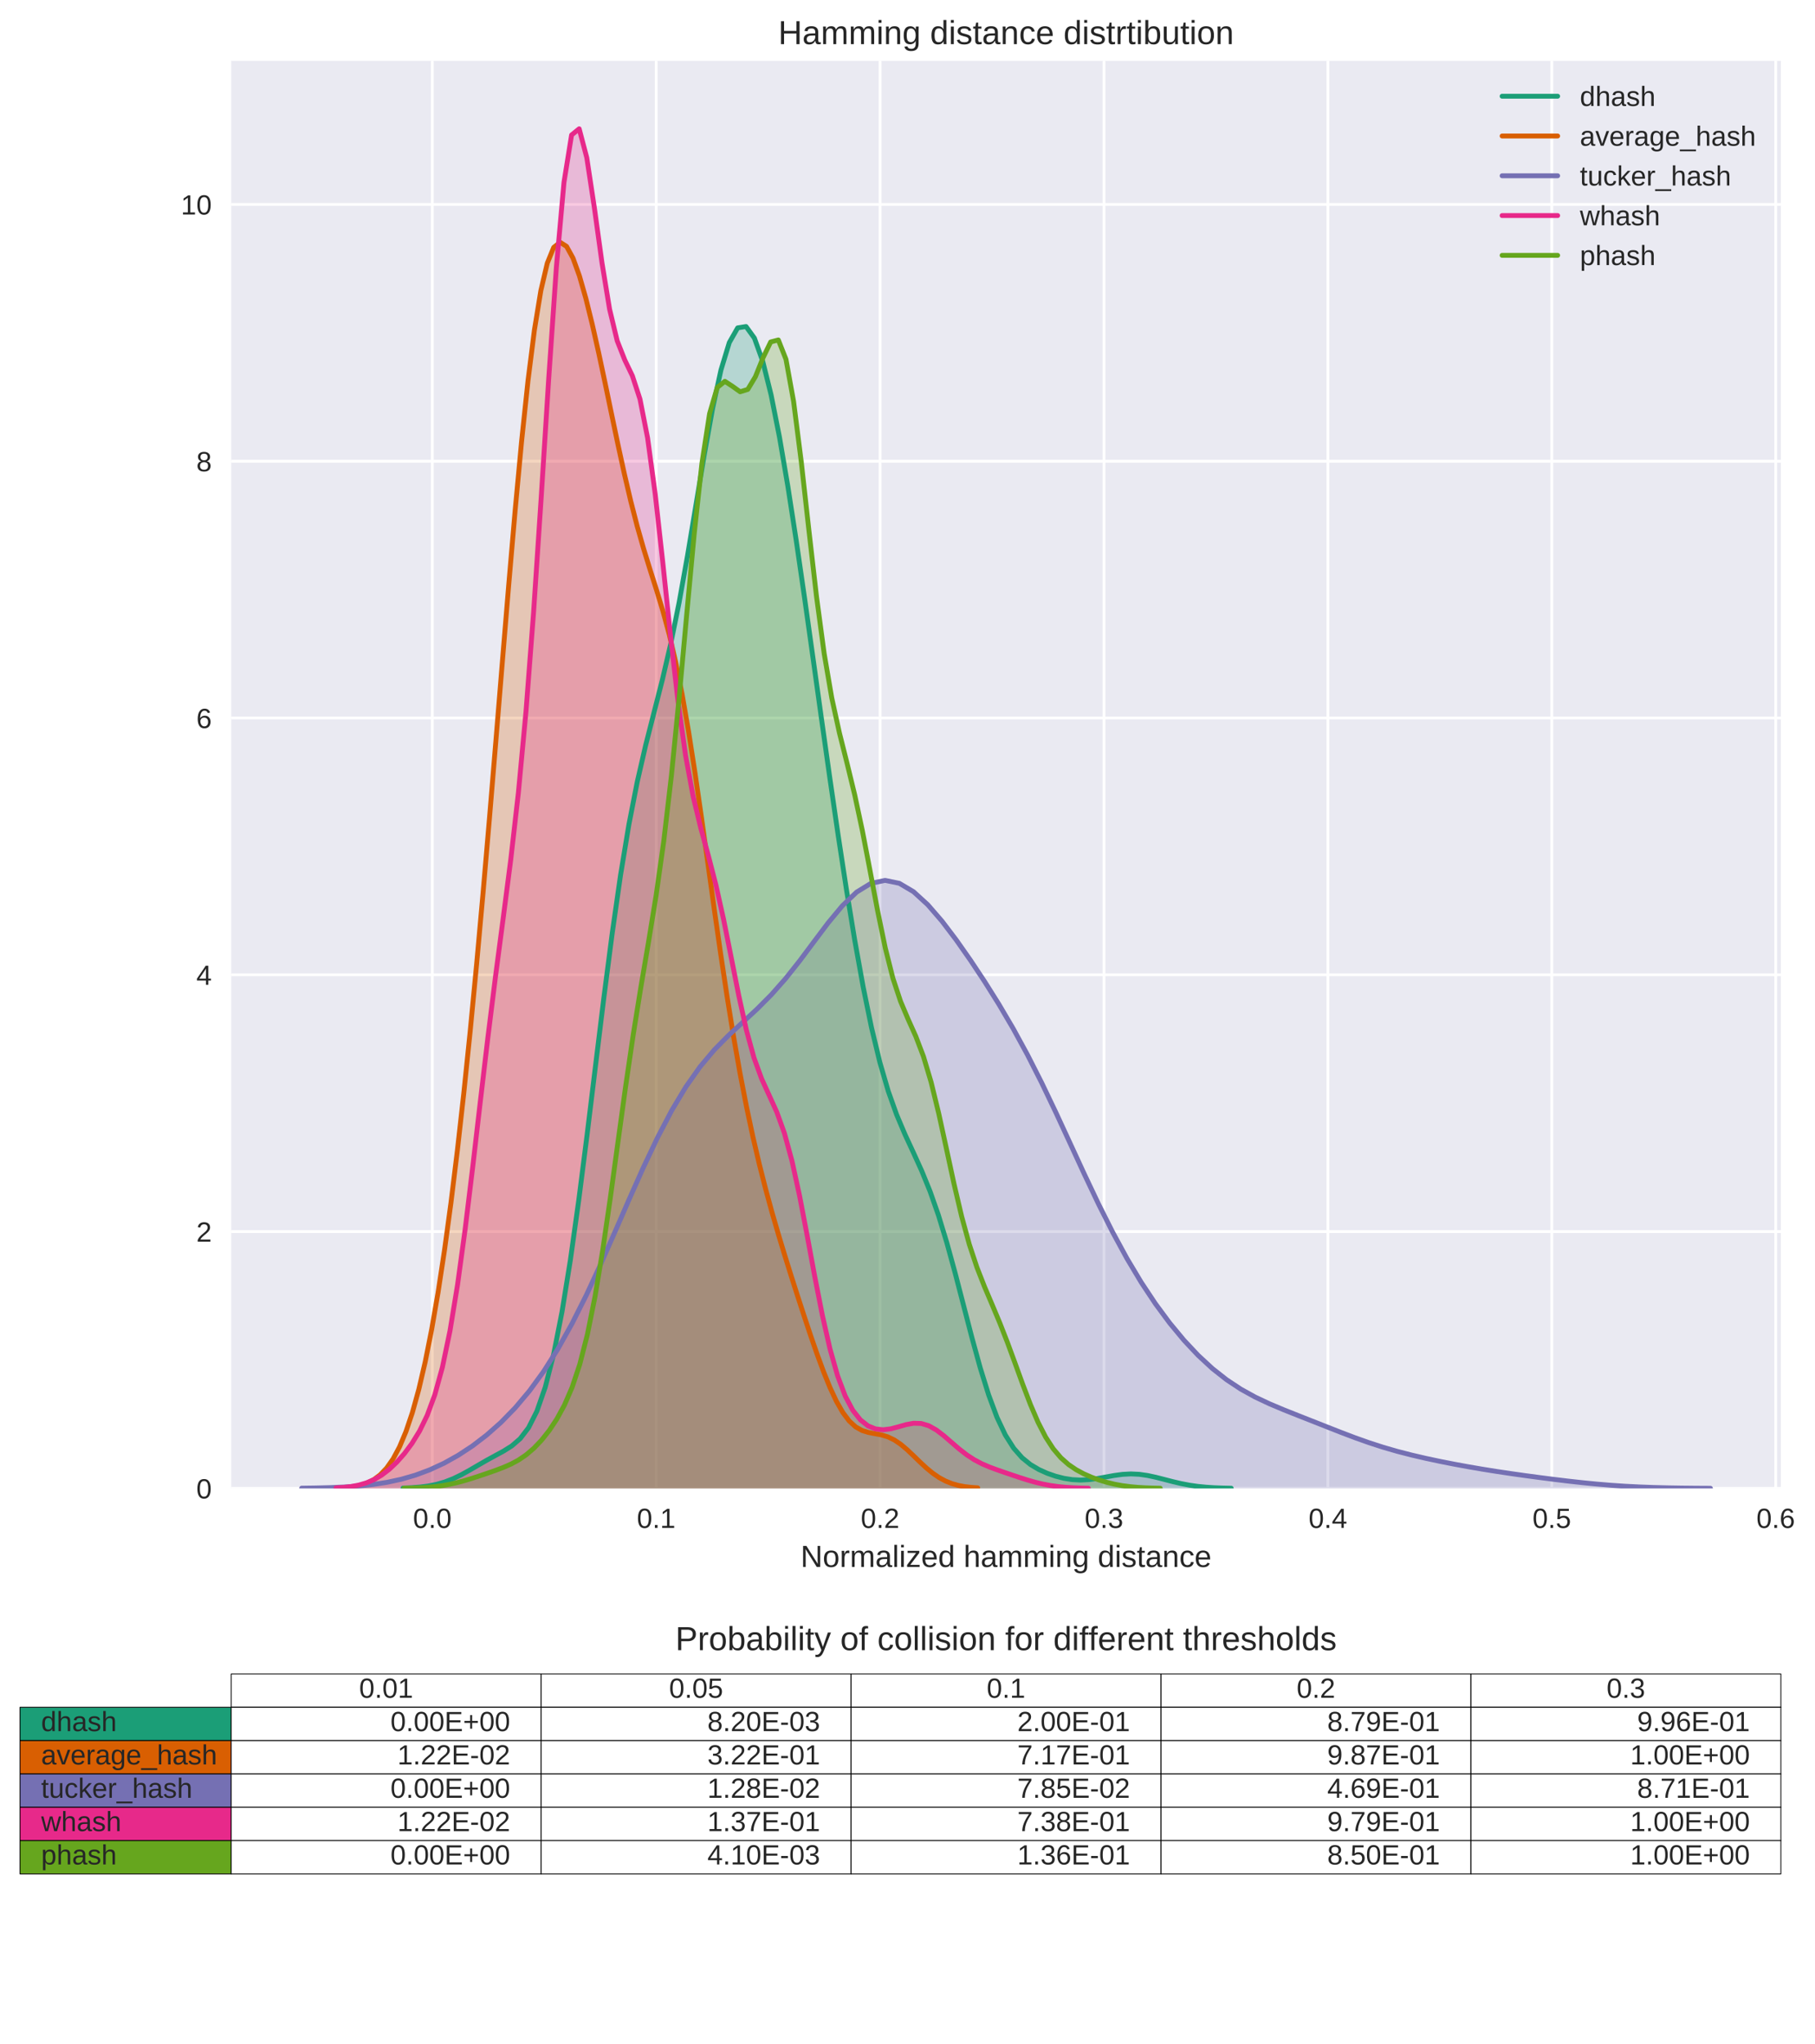 <?xml version="1.0" encoding="utf-8" standalone="no"?>
<!DOCTYPE svg PUBLIC "-//W3C//DTD SVG 1.1//EN"
  "http://www.w3.org/Graphics/SVG/1.1/DTD/svg11.dtd">
<!-- Created with matplotlib (https://matplotlib.org/) -->
<svg height="735.776pt" version="1.1" viewBox="0 0 653.538 735.776" width="653.538pt" xmlns="http://www.w3.org/2000/svg" xmlns:xlink="http://www.w3.org/1999/xlink">
 <defs>
  <style type="text/css">
*{stroke-linecap:butt;stroke-linejoin:round;}
  </style>
 </defs>
 <g id="figure_1">
  <g id="patch_1">
   <path d="M -0 735.776 
L 653.538 735.776 
L 653.538 0 
L -0 0 
z
" style="fill:#ffffff;"/>
  </g>
  <g id="axes_1">
   <g id="patch_2">
    <path d="M 83.254 535.845 
L 641.254 535.845 
L 641.254 21.896 
L 83.254 21.896 
z
" style="fill:#eaeaf2;"/>
   </g>
   <g id="matplotlib.axis_1">
    <g id="xtick_1">
     <g id="line2d_1">
      <path clip-path="url(#pe092f1e73c)" d="M 155.663 535.845 
L 155.663 21.896 
" style="fill:none;stroke:#ffffff;stroke-linecap:round;"/>
     </g>
     <g id="line2d_2"/>
     <g id="text_1">
      <!-- 0.0 -->
      <defs>
       <path d="M 51.703 34.422 
Q 51.703 17.188 45.625 8.094 
Q 39.547 -0.984 27.688 -0.984 
Q 15.828 -0.984 9.859 8.047 
Q 3.906 17.094 3.906 34.422 
Q 3.906 52.156 9.688 60.984 
Q 15.484 69.828 27.984 69.828 
Q 40.141 69.828 45.922 60.891 
Q 51.703 51.953 51.703 34.422 
z
M 42.781 34.422 
Q 42.781 49.312 39.328 56 
Q 35.891 62.703 27.984 62.703 
Q 19.875 62.703 16.328 56.109 
Q 12.797 49.516 12.797 34.422 
Q 12.797 19.781 16.375 12.984 
Q 19.969 6.203 27.781 6.203 
Q 35.547 6.203 39.156 13.125 
Q 42.781 20.062 42.781 34.422 
z
" id="LiberationSans-48"/>
       <path d="M 9.125 0 
L 9.125 10.688 
L 18.656 10.688 
L 18.656 0 
z
" id="LiberationSans-46"/>
      </defs>
      <g style="fill:#262626;" transform="translate(148.713 550.092)scale(0.1 -0.1)">
       <use xlink:href="#LiberationSans-48"/>
       <use x="55.615" xlink:href="#LiberationSans-46"/>
       <use x="83.398" xlink:href="#LiberationSans-48"/>
      </g>
     </g>
    </g>
    <g id="xtick_2">
     <g id="line2d_3">
      <path clip-path="url(#pe092f1e73c)" d="M 236.284 535.845 
L 236.284 21.896 
" style="fill:none;stroke:#ffffff;stroke-linecap:round;"/>
     </g>
     <g id="line2d_4"/>
     <g id="text_2">
      <!-- 0.1 -->
      <defs>
       <path d="M 7.625 0 
L 7.625 7.469 
L 25.141 7.469 
L 25.141 60.406 
L 9.625 49.312 
L 9.625 57.625 
L 25.875 68.797 
L 33.984 68.797 
L 33.984 7.469 
L 50.734 7.469 
L 50.734 0 
z
" id="LiberationSans-49"/>
      </defs>
      <g style="fill:#262626;" transform="translate(229.334 550.092)scale(0.1 -0.1)">
       <use xlink:href="#LiberationSans-48"/>
       <use x="55.615" xlink:href="#LiberationSans-46"/>
       <use x="83.398" xlink:href="#LiberationSans-49"/>
      </g>
     </g>
    </g>
    <g id="xtick_3">
     <g id="line2d_5">
      <path clip-path="url(#pe092f1e73c)" d="M 316.905 535.845 
L 316.905 21.896 
" style="fill:none;stroke:#ffffff;stroke-linecap:round;"/>
     </g>
     <g id="line2d_6"/>
     <g id="text_3">
      <!-- 0.2 -->
      <defs>
       <path d="M 5.031 0 
L 5.031 6.203 
Q 7.516 11.922 11.109 16.281 
Q 14.703 20.656 18.656 24.188 
Q 22.609 27.734 26.484 30.766 
Q 30.375 33.797 33.5 36.812 
Q 36.625 39.844 38.547 43.156 
Q 40.484 46.484 40.484 50.688 
Q 40.484 56.344 37.156 59.469 
Q 33.844 62.594 27.938 62.594 
Q 22.312 62.594 18.672 59.547 
Q 15.047 56.5 14.406 50.984 
L 5.422 51.812 
Q 6.391 60.062 12.422 64.938 
Q 18.453 69.828 27.938 69.828 
Q 38.328 69.828 43.922 64.922 
Q 49.516 60.016 49.516 50.984 
Q 49.516 46.969 47.672 43.016 
Q 45.844 39.062 42.234 35.109 
Q 38.625 31.156 28.422 22.859 
Q 22.797 18.266 19.469 14.578 
Q 16.156 10.891 14.703 7.469 
L 50.594 7.469 
L 50.594 0 
z
" id="LiberationSans-50"/>
      </defs>
      <g style="fill:#262626;" transform="translate(309.955 550.092)scale(0.1 -0.1)">
       <use xlink:href="#LiberationSans-48"/>
       <use x="55.615" xlink:href="#LiberationSans-46"/>
       <use x="83.398" xlink:href="#LiberationSans-50"/>
      </g>
     </g>
    </g>
    <g id="xtick_4">
     <g id="line2d_7">
      <path clip-path="url(#pe092f1e73c)" d="M 397.525 535.845 
L 397.525 21.896 
" style="fill:none;stroke:#ffffff;stroke-linecap:round;"/>
     </g>
     <g id="line2d_8"/>
     <g id="text_4">
      <!-- 0.3 -->
      <defs>
       <path d="M 51.219 19 
Q 51.219 9.469 45.156 4.234 
Q 39.109 -0.984 27.875 -0.984 
Q 17.438 -0.984 11.203 3.734 
Q 4.984 8.453 3.812 17.672 
L 12.891 18.5 
Q 14.656 6.297 27.875 6.297 
Q 34.516 6.297 38.297 9.562 
Q 42.094 12.844 42.094 19.281 
Q 42.094 24.906 37.766 28.047 
Q 33.453 31.203 25.297 31.203 
L 20.312 31.203 
L 20.312 38.812 
L 25.094 38.812 
Q 32.328 38.812 36.297 41.969 
Q 40.281 45.125 40.281 50.688 
Q 40.281 56.203 37.031 59.391 
Q 33.797 62.594 27.391 62.594 
Q 21.578 62.594 17.984 59.609 
Q 14.406 56.641 13.812 51.219 
L 4.984 51.906 
Q 5.953 60.359 11.984 65.094 
Q 18.016 69.828 27.484 69.828 
Q 37.844 69.828 43.578 65.016 
Q 49.312 60.203 49.312 51.609 
Q 49.312 45.016 45.625 40.891 
Q 41.938 36.766 34.906 35.297 
L 34.906 35.109 
Q 42.625 34.281 46.922 29.938 
Q 51.219 25.594 51.219 19 
z
" id="LiberationSans-51"/>
      </defs>
      <g style="fill:#262626;" transform="translate(390.575 550.092)scale(0.1 -0.1)">
       <use xlink:href="#LiberationSans-48"/>
       <use x="55.615" xlink:href="#LiberationSans-46"/>
       <use x="83.398" xlink:href="#LiberationSans-51"/>
      </g>
     </g>
    </g>
    <g id="xtick_5">
     <g id="line2d_9">
      <path clip-path="url(#pe092f1e73c)" d="M 478.146 535.845 
L 478.146 21.896 
" style="fill:none;stroke:#ffffff;stroke-linecap:round;"/>
     </g>
     <g id="line2d_10"/>
     <g id="text_5">
      <!-- 0.4 -->
      <defs>
       <path d="M 43.016 15.578 
L 43.016 0 
L 34.719 0 
L 34.719 15.578 
L 2.297 15.578 
L 2.297 22.406 
L 33.797 68.797 
L 43.016 68.797 
L 43.016 22.516 
L 52.688 22.516 
L 52.688 15.578 
z
M 34.719 58.891 
Q 34.625 58.594 33.344 56.297 
Q 32.078 54 31.453 53.078 
L 13.812 27.094 
L 11.188 23.484 
L 10.406 22.516 
L 34.719 22.516 
z
" id="LiberationSans-52"/>
      </defs>
      <g style="fill:#262626;" transform="translate(471.196 550.092)scale(0.1 -0.1)">
       <use xlink:href="#LiberationSans-48"/>
       <use x="55.615" xlink:href="#LiberationSans-46"/>
       <use x="83.398" xlink:href="#LiberationSans-52"/>
      </g>
     </g>
    </g>
    <g id="xtick_6">
     <g id="line2d_11">
      <path clip-path="url(#pe092f1e73c)" d="M 558.767 535.845 
L 558.767 21.896 
" style="fill:none;stroke:#ffffff;stroke-linecap:round;"/>
     </g>
     <g id="line2d_12"/>
     <g id="text_6">
      <!-- 0.5 -->
      <defs>
       <path d="M 51.422 22.406 
Q 51.422 11.531 44.953 5.266 
Q 38.484 -0.984 27 -0.984 
Q 17.391 -0.984 11.469 3.219 
Q 5.562 7.422 4 15.375 
L 12.891 16.406 
Q 15.672 6.203 27.203 6.203 
Q 34.281 6.203 38.281 10.469 
Q 42.281 14.75 42.281 22.219 
Q 42.281 28.719 38.25 32.719 
Q 34.234 36.719 27.391 36.719 
Q 23.828 36.719 20.75 35.594 
Q 17.672 34.469 14.594 31.781 
L 6 31.781 
L 8.297 68.797 
L 47.406 68.797 
L 47.406 61.328 
L 16.312 61.328 
L 14.984 39.5 
Q 20.703 43.891 29.203 43.891 
Q 39.359 43.891 45.391 37.938 
Q 51.422 31.984 51.422 22.406 
z
" id="LiberationSans-53"/>
      </defs>
      <g style="fill:#262626;" transform="translate(551.817 550.092)scale(0.1 -0.1)">
       <use xlink:href="#LiberationSans-48"/>
       <use x="55.615" xlink:href="#LiberationSans-46"/>
       <use x="83.398" xlink:href="#LiberationSans-53"/>
      </g>
     </g>
    </g>
    <g id="xtick_7">
     <g id="line2d_13">
      <path clip-path="url(#pe092f1e73c)" d="M 639.388 535.845 
L 639.388 21.896 
" style="fill:none;stroke:#ffffff;stroke-linecap:round;"/>
     </g>
     <g id="line2d_14"/>
     <g id="text_7">
      <!-- 0.6 -->
      <defs>
       <path d="M 51.219 22.516 
Q 51.219 11.625 45.312 5.312 
Q 39.406 -0.984 29 -0.984 
Q 17.391 -0.984 11.234 7.656 
Q 5.078 16.312 5.078 32.812 
Q 5.078 50.688 11.469 60.25 
Q 17.875 69.828 29.688 69.828 
Q 45.266 69.828 49.312 55.812 
L 40.922 54.297 
Q 38.328 62.703 29.594 62.703 
Q 22.078 62.703 17.938 55.688 
Q 13.812 48.688 13.812 35.406 
Q 16.219 39.844 20.562 42.156 
Q 24.906 44.484 30.516 44.484 
Q 40.047 44.484 45.625 38.516 
Q 51.219 32.562 51.219 22.516 
z
M 42.281 22.125 
Q 42.281 29.594 38.625 33.641 
Q 34.969 37.703 28.422 37.703 
Q 22.266 37.703 18.484 34.109 
Q 14.703 30.516 14.703 24.219 
Q 14.703 16.266 18.625 11.188 
Q 22.562 6.109 28.719 6.109 
Q 35.062 6.109 38.672 10.375 
Q 42.281 14.656 42.281 22.125 
z
" id="LiberationSans-54"/>
      </defs>
      <g style="fill:#262626;" transform="translate(632.438 550.092)scale(0.1 -0.1)">
       <use xlink:href="#LiberationSans-48"/>
       <use x="55.615" xlink:href="#LiberationSans-46"/>
       <use x="83.398" xlink:href="#LiberationSans-54"/>
      </g>
     </g>
    </g>
    <g id="text_8">
     <!-- Normalized hamming distance -->
     <defs>
      <path d="M 52.828 0 
L 16.016 58.594 
L 16.266 53.859 
L 16.5 45.703 
L 16.5 0 
L 8.203 0 
L 8.203 68.797 
L 19.047 68.797 
L 56.25 9.812 
Q 55.672 19.391 55.672 23.688 
L 55.672 68.797 
L 64.062 68.797 
L 64.062 0 
z
" id="LiberationSans-78"/>
      <path d="M 51.422 26.469 
Q 51.422 12.594 45.312 5.797 
Q 39.203 -0.984 27.594 -0.984 
Q 16.016 -0.984 10.109 6.078 
Q 4.203 13.141 4.203 26.469 
Q 4.203 53.812 27.875 53.812 
Q 39.984 53.812 45.703 47.141 
Q 51.422 40.484 51.422 26.469 
z
M 42.188 26.469 
Q 42.188 37.406 38.938 42.359 
Q 35.688 47.312 28.031 47.312 
Q 20.312 47.312 16.859 42.25 
Q 13.422 37.203 13.422 26.469 
Q 13.422 16.016 16.812 10.766 
Q 20.219 5.516 27.484 5.516 
Q 35.406 5.516 38.797 10.594 
Q 42.188 15.672 42.188 26.469 
z
" id="LiberationSans-111"/>
      <path d="M 6.938 0 
L 6.938 40.531 
Q 6.938 46.094 6.641 52.828 
L 14.938 52.828 
Q 15.328 43.844 15.328 42.047 
L 15.531 42.047 
Q 17.625 48.828 20.359 51.312 
Q 23.094 53.812 28.078 53.812 
Q 29.828 53.812 31.641 53.328 
L 31.641 45.266 
Q 29.891 45.75 26.953 45.75 
Q 21.484 45.75 18.594 41.031 
Q 15.719 36.328 15.719 27.547 
L 15.719 0 
z
" id="LiberationSans-114"/>
      <path d="M 37.5 0 
L 37.5 33.5 
Q 37.5 41.156 35.391 44.078 
Q 33.297 47.016 27.828 47.016 
Q 22.219 47.016 18.938 42.719 
Q 15.672 38.422 15.672 30.609 
L 15.672 0 
L 6.938 0 
L 6.938 41.547 
Q 6.938 50.781 6.641 52.828 
L 14.938 52.828 
Q 14.984 52.594 15.031 51.516 
Q 15.094 50.438 15.156 49.047 
Q 15.234 47.656 15.328 43.797 
L 15.484 43.797 
Q 18.312 49.422 21.969 51.609 
Q 25.641 53.812 30.906 53.812 
Q 36.922 53.812 40.406 51.422 
Q 43.891 49.031 45.266 43.797 
L 45.406 43.797 
Q 48.141 49.125 52.016 51.469 
Q 55.906 53.812 61.422 53.812 
Q 69.438 53.812 73.062 49.469 
Q 76.703 45.125 76.703 35.203 
L 76.703 0 
L 68.016 0 
L 68.016 33.5 
Q 68.016 41.156 65.906 44.078 
Q 63.812 47.016 58.344 47.016 
Q 52.594 47.016 49.391 42.75 
Q 46.188 38.484 46.188 30.609 
L 46.188 0 
z
" id="LiberationSans-109"/>
      <path d="M 20.219 -0.984 
Q 12.25 -0.984 8.25 3.219 
Q 4.25 7.422 4.25 14.75 
Q 4.25 22.953 9.641 27.344 
Q 15.047 31.734 27.047 32.031 
L 38.922 32.234 
L 38.922 35.109 
Q 38.922 41.547 36.188 44.328 
Q 33.453 47.125 27.594 47.125 
Q 21.688 47.125 19 45.109 
Q 16.312 43.109 15.766 38.719 
L 6.594 39.547 
Q 8.844 53.812 27.781 53.812 
Q 37.75 53.812 42.766 49.234 
Q 47.797 44.672 47.797 36.031 
L 47.797 13.281 
Q 47.797 9.375 48.828 7.391 
Q 49.859 5.422 52.734 5.422 
Q 54 5.422 55.609 5.766 
L 55.609 0.297 
Q 52.297 -0.484 48.828 -0.484 
Q 43.953 -0.484 41.719 2.078 
Q 39.5 4.641 39.203 10.109 
L 38.922 10.109 
Q 35.547 4.047 31.078 1.531 
Q 26.609 -0.984 20.219 -0.984 
z
M 22.219 5.609 
Q 27.047 5.609 30.812 7.812 
Q 34.578 10.016 36.75 13.844 
Q 38.922 17.672 38.922 21.734 
L 38.922 26.078 
L 29.297 25.875 
Q 23.094 25.781 19.891 24.609 
Q 16.703 23.438 14.984 21 
Q 13.281 18.562 13.281 14.594 
Q 13.281 10.297 15.594 7.953 
Q 17.922 5.609 22.219 5.609 
z
" id="LiberationSans-97"/>
      <path d="M 6.734 0 
L 6.734 72.469 
L 15.531 72.469 
L 15.531 0 
z
" id="LiberationSans-108"/>
      <path d="M 6.688 64.062 
L 6.688 72.469 
L 15.484 72.469 
L 15.484 64.062 
z
M 6.688 0 
L 6.688 52.828 
L 15.484 52.828 
L 15.484 0 
z
" id="LiberationSans-105"/>
      <path d="M 4.047 0 
L 4.047 6.688 
L 33.594 46.047 
L 5.719 46.047 
L 5.719 52.828 
L 44 52.828 
L 44 46.141 
L 14.406 6.781 
L 45.016 6.781 
L 45.016 0 
z
" id="LiberationSans-122"/>
      <path d="M 13.484 24.562 
Q 13.484 15.484 17.234 10.547 
Q 21 5.609 28.219 5.609 
Q 33.938 5.609 37.375 7.906 
Q 40.828 10.203 42.047 13.719 
L 49.75 11.531 
Q 45.016 -0.984 28.219 -0.984 
Q 16.5 -0.984 10.375 6 
Q 4.25 12.984 4.25 26.766 
Q 4.25 39.844 10.375 46.828 
Q 16.5 53.812 27.875 53.812 
Q 51.172 53.812 51.172 25.734 
L 51.172 24.562 
z
M 42.094 31.297 
Q 41.359 39.656 37.844 43.484 
Q 34.328 47.312 27.734 47.312 
Q 21.344 47.312 17.609 43.031 
Q 13.875 38.766 13.578 31.297 
z
" id="LiberationSans-101"/>
      <path d="M 40.094 8.5 
Q 37.641 3.422 33.609 1.219 
Q 29.594 -0.984 23.641 -0.984 
Q 13.625 -0.984 8.906 5.75 
Q 4.203 12.5 4.203 26.172 
Q 4.203 53.812 23.641 53.812 
Q 29.641 53.812 33.641 51.609 
Q 37.641 49.422 40.094 44.625 
L 40.188 44.625 
L 40.094 50.531 
L 40.094 72.469 
L 48.875 72.469 
L 48.875 10.891 
Q 48.875 2.641 49.172 0 
L 40.766 0 
Q 40.625 0.781 40.453 3.609 
Q 40.281 6.453 40.281 8.5 
z
M 13.422 26.469 
Q 13.422 15.375 16.344 10.594 
Q 19.281 5.812 25.875 5.812 
Q 33.344 5.812 36.719 10.984 
Q 40.094 16.156 40.094 27.047 
Q 40.094 37.547 36.719 42.422 
Q 33.344 47.312 25.984 47.312 
Q 19.344 47.312 16.375 42.406 
Q 13.422 37.5 13.422 26.469 
z
" id="LiberationSans-100"/>
      <path id="LiberationSans-32"/>
      <path d="M 15.484 43.797 
Q 18.312 48.969 22.281 51.391 
Q 26.266 53.812 32.375 53.812 
Q 40.969 53.812 45.047 49.531 
Q 49.125 45.266 49.125 35.203 
L 49.125 0 
L 40.281 0 
L 40.281 33.5 
Q 40.281 39.062 39.25 41.766 
Q 38.234 44.484 35.891 45.75 
Q 33.547 47.016 29.391 47.016 
Q 23.188 47.016 19.453 42.719 
Q 15.719 38.422 15.719 31.156 
L 15.719 0 
L 6.938 0 
L 6.938 72.469 
L 15.719 72.469 
L 15.719 53.609 
Q 15.719 50.641 15.547 47.453 
Q 15.375 44.281 15.328 43.797 
z
" id="LiberationSans-104"/>
      <path d="M 40.281 0 
L 40.281 33.5 
Q 40.281 38.719 39.25 41.594 
Q 38.234 44.484 35.984 45.75 
Q 33.734 47.016 29.391 47.016 
Q 23.047 47.016 19.375 42.672 
Q 15.719 38.328 15.719 30.609 
L 15.719 0 
L 6.938 0 
L 6.938 41.547 
Q 6.938 50.781 6.641 52.828 
L 14.938 52.828 
Q 14.984 52.594 15.031 51.516 
Q 15.094 50.438 15.156 49.047 
Q 15.234 47.656 15.328 43.797 
L 15.484 43.797 
Q 18.5 49.266 22.484 51.531 
Q 26.469 53.812 32.375 53.812 
Q 41.062 53.812 45.094 49.484 
Q 49.125 45.172 49.125 35.203 
L 49.125 0 
z
" id="LiberationSans-110"/>
      <path d="M 26.766 -20.75 
Q 18.109 -20.75 12.984 -17.359 
Q 7.859 -13.969 6.391 -7.719 
L 15.234 -6.453 
Q 16.109 -10.109 19.109 -12.078 
Q 22.125 -14.062 27 -14.062 
Q 40.141 -14.062 40.141 1.312 
L 40.141 9.812 
L 40.047 9.812 
Q 37.547 4.734 33.203 2.172 
Q 28.859 -0.391 23.047 -0.391 
Q 13.328 -0.391 8.766 6.047 
Q 4.203 12.5 4.203 26.312 
Q 4.203 40.328 9.109 46.984 
Q 14.016 53.656 24.031 53.656 
Q 29.641 53.656 33.766 51.094 
Q 37.891 48.531 40.141 43.797 
L 40.234 43.797 
Q 40.234 45.266 40.422 48.875 
Q 40.625 52.484 40.828 52.828 
L 49.172 52.828 
Q 48.875 50.203 48.875 41.891 
L 48.875 1.516 
Q 48.875 -20.75 26.766 -20.75 
z
M 40.141 26.422 
Q 40.141 32.859 38.375 37.516 
Q 36.625 42.188 33.422 44.656 
Q 30.219 47.125 26.172 47.125 
Q 19.438 47.125 16.359 42.234 
Q 13.281 37.359 13.281 26.422 
Q 13.281 15.578 16.156 10.844 
Q 19.047 6.109 26.031 6.109 
Q 30.172 6.109 33.391 8.547 
Q 36.625 10.984 38.375 15.547 
Q 40.141 20.125 40.141 26.422 
z
" id="LiberationSans-103"/>
      <path d="M 46.391 14.594 
Q 46.391 7.125 40.75 3.062 
Q 35.109 -0.984 24.953 -0.984 
Q 15.094 -0.984 9.734 2.266 
Q 4.391 5.516 2.781 12.406 
L 10.547 13.922 
Q 11.672 9.672 15.188 7.688 
Q 18.703 5.719 24.953 5.719 
Q 31.641 5.719 34.734 7.766 
Q 37.844 9.812 37.844 13.922 
Q 37.844 17.047 35.688 19 
Q 33.547 20.953 28.766 22.219 
L 22.469 23.875 
Q 14.891 25.828 11.688 27.703 
Q 8.5 29.594 6.688 32.281 
Q 4.891 34.969 4.891 38.875 
Q 4.891 46.094 10.031 49.875 
Q 15.188 53.656 25.047 53.656 
Q 33.797 53.656 38.938 50.578 
Q 44.094 47.516 45.453 40.719 
L 37.547 39.75 
Q 36.812 43.266 33.609 45.141 
Q 30.422 47.016 25.047 47.016 
Q 19.094 47.016 16.25 45.203 
Q 13.422 43.406 13.422 39.75 
Q 13.422 37.5 14.594 36.031 
Q 15.766 34.578 18.062 33.547 
Q 20.359 32.516 27.734 30.719 
Q 34.719 28.953 37.797 27.469 
Q 40.875 25.984 42.656 24.172 
Q 44.438 22.359 45.406 19.984 
Q 46.391 17.625 46.391 14.594 
z
" id="LiberationSans-115"/>
      <path d="M 27.047 0.391 
Q 22.703 -0.781 18.172 -0.781 
Q 7.625 -0.781 7.625 11.188 
L 7.625 46.438 
L 1.516 46.438 
L 1.516 52.828 
L 7.953 52.828 
L 10.547 64.656 
L 16.406 64.656 
L 16.406 52.828 
L 26.172 52.828 
L 26.172 46.438 
L 16.406 46.438 
L 16.406 13.094 
Q 16.406 9.281 17.641 7.734 
Q 18.891 6.203 21.969 6.203 
Q 23.734 6.203 27.047 6.891 
z
" id="LiberationSans-116"/>
      <path d="M 13.422 26.656 
Q 13.422 16.109 16.734 11.031 
Q 20.062 5.953 26.766 5.953 
Q 31.453 5.953 34.594 8.484 
Q 37.75 11.031 38.484 16.312 
L 47.359 15.719 
Q 46.344 8.109 40.875 3.562 
Q 35.406 -0.984 27 -0.984 
Q 15.922 -0.984 10.078 6.016 
Q 4.25 13.031 4.25 26.469 
Q 4.25 39.797 10.109 46.797 
Q 15.969 53.812 26.906 53.812 
Q 35.016 53.812 40.359 49.609 
Q 45.703 45.406 47.078 38.031 
L 38.031 37.359 
Q 37.359 41.75 34.562 44.328 
Q 31.781 46.922 26.656 46.922 
Q 19.672 46.922 16.547 42.281 
Q 13.422 37.641 13.422 26.656 
z
" id="LiberationSans-99"/>
     </defs>
     <g style="fill:#262626;" transform="translate(288.282 564.139)scale(0.11 -0.11)">
      <use xlink:href="#LiberationSans-78"/>
      <use x="72.217" xlink:href="#LiberationSans-111"/>
      <use x="127.832" xlink:href="#LiberationSans-114"/>
      <use x="161.133" xlink:href="#LiberationSans-109"/>
      <use x="244.434" xlink:href="#LiberationSans-97"/>
      <use x="300.049" xlink:href="#LiberationSans-108"/>
      <use x="322.266" xlink:href="#LiberationSans-105"/>
      <use x="344.482" xlink:href="#LiberationSans-122"/>
      <use x="394.482" xlink:href="#LiberationSans-101"/>
      <use x="450.098" xlink:href="#LiberationSans-100"/>
      <use x="505.713" xlink:href="#LiberationSans-32"/>
      <use x="533.496" xlink:href="#LiberationSans-104"/>
      <use x="589.111" xlink:href="#LiberationSans-97"/>
      <use x="644.727" xlink:href="#LiberationSans-109"/>
      <use x="728.027" xlink:href="#LiberationSans-109"/>
      <use x="811.328" xlink:href="#LiberationSans-105"/>
      <use x="833.545" xlink:href="#LiberationSans-110"/>
      <use x="889.16" xlink:href="#LiberationSans-103"/>
      <use x="944.775" xlink:href="#LiberationSans-32"/>
      <use x="972.559" xlink:href="#LiberationSans-100"/>
      <use x="1028.174" xlink:href="#LiberationSans-105"/>
      <use x="1050.391" xlink:href="#LiberationSans-115"/>
      <use x="1100.391" xlink:href="#LiberationSans-116"/>
      <use x="1128.174" xlink:href="#LiberationSans-97"/>
      <use x="1183.789" xlink:href="#LiberationSans-110"/>
      <use x="1239.404" xlink:href="#LiberationSans-99"/>
      <use x="1289.404" xlink:href="#LiberationSans-101"/>
     </g>
    </g>
   </g>
   <g id="matplotlib.axis_2">
    <g id="ytick_1">
     <g id="line2d_15">
      <path clip-path="url(#pe092f1e73c)" d="M 83.254 535.845 
L 641.254 535.845 
" style="fill:none;stroke:#ffffff;stroke-linecap:round;"/>
     </g>
     <g id="line2d_16"/>
     <g id="text_9">
      <!-- 0 -->
      <g style="fill:#262626;" transform="translate(70.693 539.469)scale(0.1 -0.1)">
       <use xlink:href="#LiberationSans-48"/>
      </g>
     </g>
    </g>
    <g id="ytick_2">
     <g id="line2d_17">
      <path clip-path="url(#pe092f1e73c)" d="M 83.254 443.397 
L 641.254 443.397 
" style="fill:none;stroke:#ffffff;stroke-linecap:round;"/>
     </g>
     <g id="line2d_18"/>
     <g id="text_10">
      <!-- 2 -->
      <g style="fill:#262626;" transform="translate(70.693 447.02)scale(0.1 -0.1)">
       <use xlink:href="#LiberationSans-50"/>
      </g>
     </g>
    </g>
    <g id="ytick_3">
     <g id="line2d_19">
      <path clip-path="url(#pe092f1e73c)" d="M 83.254 350.948 
L 641.254 350.948 
" style="fill:none;stroke:#ffffff;stroke-linecap:round;"/>
     </g>
     <g id="line2d_20"/>
     <g id="text_11">
      <!-- 4 -->
      <g style="fill:#262626;" transform="translate(70.693 354.571)scale(0.1 -0.1)">
       <use xlink:href="#LiberationSans-52"/>
      </g>
     </g>
    </g>
    <g id="ytick_4">
     <g id="line2d_21">
      <path clip-path="url(#pe092f1e73c)" d="M 83.254 258.499 
L 641.254 258.499 
" style="fill:none;stroke:#ffffff;stroke-linecap:round;"/>
     </g>
     <g id="line2d_22"/>
     <g id="text_12">
      <!-- 6 -->
      <g style="fill:#262626;" transform="translate(70.693 262.123)scale(0.1 -0.1)">
       <use xlink:href="#LiberationSans-54"/>
      </g>
     </g>
    </g>
    <g id="ytick_5">
     <g id="line2d_23">
      <path clip-path="url(#pe092f1e73c)" d="M 83.254 166.05 
L 641.254 166.05 
" style="fill:none;stroke:#ffffff;stroke-linecap:round;"/>
     </g>
     <g id="line2d_24"/>
     <g id="text_13">
      <!-- 8 -->
      <defs>
       <path d="M 51.266 19.188 
Q 51.266 9.672 45.203 4.344 
Q 39.156 -0.984 27.828 -0.984 
Q 16.797 -0.984 10.562 4.234 
Q 4.344 9.469 4.344 19.094 
Q 4.344 25.828 8.203 30.422 
Q 12.062 35.016 18.062 35.984 
L 18.062 36.188 
Q 12.453 37.5 9.203 41.891 
Q 5.953 46.297 5.953 52.203 
Q 5.953 60.062 11.828 64.938 
Q 17.719 69.828 27.641 69.828 
Q 37.797 69.828 43.672 65.031 
Q 49.562 60.25 49.562 52.094 
Q 49.562 46.188 46.281 41.797 
Q 43.016 37.406 37.359 36.281 
L 37.359 36.078 
Q 43.953 35.016 47.609 30.5 
Q 51.266 25.984 51.266 19.188 
z
M 40.438 51.609 
Q 40.438 63.281 27.641 63.281 
Q 21.438 63.281 18.188 60.344 
Q 14.938 57.422 14.938 51.609 
Q 14.938 45.703 18.281 42.594 
Q 21.625 39.5 27.734 39.5 
Q 33.938 39.5 37.188 42.359 
Q 40.438 45.219 40.438 51.609 
z
M 42.141 20.016 
Q 42.141 26.422 38.328 29.656 
Q 34.516 32.906 27.641 32.906 
Q 20.953 32.906 17.188 29.406 
Q 13.422 25.922 13.422 19.828 
Q 13.422 5.609 27.938 5.609 
Q 35.109 5.609 38.625 9.047 
Q 42.141 12.5 42.141 20.016 
z
" id="LiberationSans-56"/>
      </defs>
      <g style="fill:#262626;" transform="translate(70.693 169.674)scale(0.1 -0.1)">
       <use xlink:href="#LiberationSans-56"/>
      </g>
     </g>
    </g>
    <g id="ytick_6">
     <g id="line2d_25">
      <path clip-path="url(#pe092f1e73c)" d="M 83.254 73.602 
L 641.254 73.602 
" style="fill:none;stroke:#ffffff;stroke-linecap:round;"/>
     </g>
     <g id="line2d_26"/>
     <g id="text_14">
      <!-- 10 -->
      <g style="fill:#262626;" transform="translate(65.132 77.225)scale(0.1 -0.1)">
       <use xlink:href="#LiberationSans-49"/>
       <use x="55.615" xlink:href="#LiberationSans-48"/>
      </g>
     </g>
    </g>
   </g>
   <g id="PolyCollection_1">
    <path clip-path="url(#pe092f1e73c)" d="M 145.128 535.728 
L 145.128 535.845 
L 148.14 535.845 
L 151.152 535.845 
L 154.164 535.845 
L 157.176 535.845 
L 160.188 535.845 
L 163.201 535.845 
L 166.213 535.845 
L 169.225 535.845 
L 172.237 535.845 
L 175.249 535.845 
L 178.261 535.845 
L 181.274 535.845 
L 184.286 535.845 
L 187.298 535.845 
L 190.31 535.845 
L 193.322 535.845 
L 196.334 535.845 
L 199.347 535.845 
L 202.359 535.845 
L 205.371 535.845 
L 208.383 535.845 
L 211.395 535.845 
L 214.407 535.845 
L 217.42 535.845 
L 220.432 535.845 
L 223.444 535.845 
L 226.456 535.845 
L 229.468 535.845 
L 232.48 535.845 
L 235.493 535.845 
L 238.505 535.845 
L 241.517 535.845 
L 244.529 535.845 
L 247.541 535.845 
L 250.554 535.845 
L 253.566 535.845 
L 256.578 535.845 
L 259.59 535.845 
L 262.602 535.845 
L 265.614 535.845 
L 268.627 535.845 
L 271.639 535.845 
L 274.651 535.845 
L 277.663 535.845 
L 280.675 535.845 
L 283.687 535.845 
L 286.7 535.845 
L 289.712 535.845 
L 292.724 535.845 
L 295.736 535.845 
L 298.748 535.845 
L 301.76 535.845 
L 304.773 535.845 
L 307.785 535.845 
L 310.797 535.845 
L 313.809 535.845 
L 316.821 535.845 
L 319.833 535.845 
L 322.846 535.845 
L 325.858 535.845 
L 328.87 535.845 
L 331.882 535.845 
L 334.894 535.845 
L 337.906 535.845 
L 340.919 535.845 
L 343.931 535.845 
L 346.943 535.845 
L 349.955 535.845 
L 352.967 535.845 
L 355.979 535.845 
L 358.992 535.845 
L 362.004 535.845 
L 365.016 535.845 
L 368.028 535.845 
L 371.04 535.845 
L 374.052 535.845 
L 377.065 535.845 
L 380.077 535.845 
L 383.089 535.845 
L 386.101 535.845 
L 389.113 535.845 
L 392.125 535.845 
L 395.138 535.845 
L 398.15 535.845 
L 401.162 535.845 
L 404.174 535.845 
L 407.186 535.845 
L 410.198 535.845 
L 413.211 535.845 
L 416.223 535.845 
L 419.235 535.845 
L 422.247 535.845 
L 425.259 535.845 
L 428.271 535.845 
L 431.284 535.845 
L 434.296 535.845 
L 437.308 535.845 
L 440.32 535.845 
L 443.332 535.845 
L 443.332 535.787 
L 443.332 535.787 
L 440.32 535.725 
L 437.308 535.612 
L 434.296 535.422 
L 431.284 535.123 
L 428.271 534.691 
L 425.259 534.115 
L 422.247 533.41 
L 419.235 532.63 
L 416.223 531.86 
L 413.211 531.21 
L 410.198 530.78 
L 407.186 530.641 
L 404.174 530.803 
L 401.162 531.212 
L 398.15 531.758 
L 395.138 532.301 
L 392.125 532.702 
L 389.113 532.856 
L 386.101 532.701 
L 383.089 532.228 
L 380.077 531.457 
L 377.065 530.407 
L 374.052 529.048 
L 371.04 527.261 
L 368.028 524.816 
L 365.016 521.394 
L 362.004 516.642 
L 358.992 510.276 
L 355.979 502.181 
L 352.967 492.477 
L 349.955 481.539 
L 346.943 469.939 
L 343.931 458.343 
L 340.919 447.376 
L 337.906 437.502 
L 334.894 428.923 
L 331.882 421.53 
L 328.87 414.909 
L 325.858 408.413 
L 322.846 401.29 
L 319.833 392.825 
L 316.821 382.481 
L 313.809 369.972 
L 310.797 355.278 
L 307.785 338.581 
L 304.773 320.187 
L 301.76 300.449 
L 298.748 279.723 
L 295.736 258.367 
L 292.724 236.759 
L 289.712 215.332 
L 286.7 194.582 
L 283.687 175.071 
L 280.675 157.404 
L 277.663 142.208 
L 274.651 130.11 
L 271.639 121.713 
L 268.627 117.555 
L 265.614 118.04 
L 262.602 123.334 
L 259.59 133.243 
L 256.578 147.122 
L 253.566 163.866 
L 250.554 182.04 
L 247.541 200.142 
L 244.529 216.938 
L 241.517 231.772 
L 238.505 244.714 
L 235.493 256.509 
L 232.48 268.331 
L 229.468 281.436 
L 226.456 296.834 
L 223.444 315.056 
L 220.432 336.071 
L 217.42 359.328 
L 214.407 383.88 
L 211.395 408.567 
L 208.383 432.194 
L 205.371 453.706 
L 202.359 472.316 
L 199.347 487.578 
L 196.334 499.41 
L 193.322 508.056 
L 190.31 514.019 
L 187.298 517.955 
L 184.286 520.557 
L 181.274 522.445 
L 178.261 524.081 
L 175.249 525.728 
L 172.237 527.461 
L 169.225 529.222 
L 166.213 530.891 
L 163.201 532.35 
L 160.188 533.524 
L 157.176 534.397 
L 154.164 534.996 
L 151.152 535.378 
L 148.14 535.604 
L 145.128 535.728 
z
" style="fill:#1b9e77;fill-opacity:0.25;"/>
   </g>
   <g id="PolyCollection_2">
    <path clip-path="url(#pe092f1e73c)" d="M 123.041 535.642 
L 123.041 535.845 
L 125.354 535.845 
L 127.667 535.845 
L 129.981 535.845 
L 132.294 535.845 
L 134.607 535.845 
L 136.92 535.845 
L 139.233 535.845 
L 141.546 535.845 
L 143.86 535.845 
L 146.173 535.845 
L 148.486 535.845 
L 150.799 535.845 
L 153.112 535.845 
L 155.426 535.845 
L 157.739 535.845 
L 160.052 535.845 
L 162.365 535.845 
L 164.678 535.845 
L 166.991 535.845 
L 169.305 535.845 
L 171.618 535.845 
L 173.931 535.845 
L 176.244 535.845 
L 178.557 535.845 
L 180.871 535.845 
L 183.184 535.845 
L 185.497 535.845 
L 187.81 535.845 
L 190.123 535.845 
L 192.436 535.845 
L 194.75 535.845 
L 197.063 535.845 
L 199.376 535.845 
L 201.689 535.845 
L 204.002 535.845 
L 206.316 535.845 
L 208.629 535.845 
L 210.942 535.845 
L 213.255 535.845 
L 215.568 535.845 
L 217.881 535.845 
L 220.195 535.845 
L 222.508 535.845 
L 224.821 535.845 
L 227.134 535.845 
L 229.447 535.845 
L 231.761 535.845 
L 234.074 535.845 
L 236.387 535.845 
L 238.7 535.845 
L 241.013 535.845 
L 243.326 535.845 
L 245.64 535.845 
L 247.953 535.845 
L 250.266 535.845 
L 252.579 535.845 
L 254.892 535.845 
L 257.206 535.845 
L 259.519 535.845 
L 261.832 535.845 
L 264.145 535.845 
L 266.458 535.845 
L 268.771 535.845 
L 271.085 535.845 
L 273.398 535.845 
L 275.711 535.845 
L 278.024 535.845 
L 280.337 535.845 
L 282.651 535.845 
L 284.964 535.845 
L 287.277 535.845 
L 289.59 535.845 
L 291.903 535.845 
L 294.216 535.845 
L 296.53 535.845 
L 298.843 535.845 
L 301.156 535.845 
L 303.469 535.845 
L 305.782 535.845 
L 308.095 535.845 
L 310.409 535.845 
L 312.722 535.845 
L 315.035 535.845 
L 317.348 535.845 
L 319.661 535.845 
L 321.975 535.845 
L 324.288 535.845 
L 326.601 535.845 
L 328.914 535.845 
L 331.227 535.845 
L 333.54 535.845 
L 335.854 535.845 
L 338.167 535.845 
L 340.48 535.845 
L 342.793 535.845 
L 345.106 535.845 
L 347.42 535.845 
L 349.733 535.845 
L 352.046 535.845 
L 352.046 535.653 
L 352.046 535.653 
L 349.733 535.49 
L 347.42 535.219 
L 345.106 534.789 
L 342.793 534.141 
L 340.48 533.217 
L 338.167 531.97 
L 335.854 530.38 
L 333.54 528.473 
L 331.227 526.327 
L 328.914 524.076 
L 326.601 521.891 
L 324.288 519.949 
L 321.975 518.392 
L 319.661 517.288 
L 317.348 516.594 
L 315.035 516.157 
L 312.722 515.728 
L 310.409 515.008 
L 308.095 513.704 
L 305.782 511.583 
L 303.469 508.51 
L 301.156 504.46 
L 298.843 499.511 
L 296.53 493.812 
L 294.216 487.54 
L 291.903 480.87 
L 289.59 473.942 
L 287.277 466.845 
L 284.964 459.611 
L 282.651 452.218 
L 280.337 444.596 
L 278.024 436.632 
L 275.711 428.186 
L 273.398 419.096 
L 271.085 409.195 
L 268.771 398.327 
L 266.458 386.363 
L 264.145 373.23 
L 261.832 358.934 
L 259.519 343.587 
L 257.206 327.43 
L 254.892 310.833 
L 252.579 294.279 
L 250.266 278.309 
L 247.953 263.446 
L 245.64 250.099 
L 243.326 238.478 
L 241.013 228.544 
L 238.7 220.005 
L 236.387 212.38 
L 234.074 205.095 
L 231.761 197.599 
L 229.447 189.472 
L 227.134 180.485 
L 224.821 170.62 
L 222.508 160.036 
L 220.195 149.017 
L 217.881 137.901 
L 215.568 127.036 
L 213.255 116.756 
L 210.942 107.395 
L 208.629 99.31 
L 206.316 92.915 
L 204.002 88.703 
L 201.689 87.231 
L 199.376 89.075 
L 197.063 94.748 
L 194.75 104.607 
L 192.436 118.763 
L 190.123 137.028 
L 187.81 158.915 
L 185.497 183.7 
L 183.184 210.515 
L 180.871 238.462 
L 178.557 266.713 
L 176.244 294.573 
L 173.931 321.509 
L 171.618 347.145 
L 169.305 371.238 
L 166.991 393.643 
L 164.678 414.28 
L 162.365 433.107 
L 160.052 450.109 
L 157.739 465.288 
L 155.426 478.666 
L 153.112 490.285 
L 150.799 500.214 
L 148.486 508.547 
L 146.173 515.399 
L 143.86 520.908 
L 141.546 525.225 
L 139.233 528.514 
L 136.92 530.942 
L 134.607 532.675 
L 132.294 533.867 
L 129.981 534.656 
L 127.667 535.158 
L 125.354 535.463 
L 123.041 535.642 
z
" style="fill:#d95f02;fill-opacity:0.25;"/>
   </g>
   <g id="PolyCollection_3">
    <path clip-path="url(#pe092f1e73c)" d="M 108.617 535.772 
L 108.617 535.845 
L 113.741 535.845 
L 118.865 535.845 
L 123.989 535.845 
L 129.113 535.845 
L 134.237 535.845 
L 139.361 535.845 
L 144.485 535.845 
L 149.609 535.845 
L 154.733 535.845 
L 159.857 535.845 
L 164.981 535.845 
L 170.105 535.845 
L 175.229 535.845 
L 180.353 535.845 
L 185.477 535.845 
L 190.601 535.845 
L 195.725 535.845 
L 200.849 535.845 
L 205.973 535.845 
L 211.097 535.845 
L 216.221 535.845 
L 221.345 535.845 
L 226.469 535.845 
L 231.593 535.845 
L 236.717 535.845 
L 241.841 535.845 
L 246.964 535.845 
L 252.088 535.845 
L 257.212 535.845 
L 262.336 535.845 
L 267.46 535.845 
L 272.584 535.845 
L 277.708 535.845 
L 282.832 535.845 
L 287.956 535.845 
L 293.08 535.845 
L 298.204 535.845 
L 303.328 535.845 
L 308.452 535.845 
L 313.576 535.845 
L 318.7 535.845 
L 323.824 535.845 
L 328.948 535.845 
L 334.072 535.845 
L 339.196 535.845 
L 344.32 535.845 
L 349.444 535.845 
L 354.568 535.845 
L 359.692 535.845 
L 364.816 535.845 
L 369.94 535.845 
L 375.064 535.845 
L 380.188 535.845 
L 385.312 535.845 
L 390.436 535.845 
L 395.56 535.845 
L 400.684 535.845 
L 405.807 535.845 
L 410.931 535.845 
L 416.055 535.845 
L 421.179 535.845 
L 426.303 535.845 
L 431.427 535.845 
L 436.551 535.845 
L 441.675 535.845 
L 446.799 535.845 
L 451.923 535.845 
L 457.047 535.845 
L 462.171 535.845 
L 467.295 535.845 
L 472.419 535.845 
L 477.543 535.845 
L 482.667 535.845 
L 487.791 535.845 
L 492.915 535.845 
L 498.039 535.845 
L 503.163 535.845 
L 508.287 535.845 
L 513.411 535.845 
L 518.535 535.845 
L 523.659 535.845 
L 528.783 535.845 
L 533.907 535.845 
L 539.031 535.845 
L 544.155 535.845 
L 549.279 535.845 
L 554.403 535.845 
L 559.526 535.845 
L 564.65 535.845 
L 569.774 535.845 
L 574.898 535.845 
L 580.022 535.845 
L 585.146 535.845 
L 590.27 535.845 
L 595.394 535.845 
L 600.518 535.845 
L 605.642 535.845 
L 610.766 535.845 
L 615.89 535.845 
L 615.89 535.814 
L 615.89 535.814 
L 610.766 535.785 
L 605.642 535.734 
L 600.518 535.65 
L 595.394 535.52 
L 590.27 535.33 
L 585.146 535.068 
L 580.022 534.723 
L 574.898 534.296 
L 569.774 533.792 
L 564.65 533.224 
L 559.526 532.606 
L 554.403 531.95 
L 549.279 531.261 
L 544.155 530.539 
L 539.031 529.773 
L 533.907 528.956 
L 528.783 528.079 
L 523.659 527.139 
L 518.535 526.13 
L 513.411 525.041 
L 508.287 523.851 
L 503.163 522.53 
L 498.039 521.048 
L 492.915 519.391 
L 487.791 517.569 
L 482.667 515.622 
L 477.543 513.61 
L 472.419 511.585 
L 467.295 509.57 
L 462.171 507.53 
L 457.047 505.372 
L 451.923 502.956 
L 446.799 500.125 
L 441.675 496.738 
L 436.551 492.7 
L 431.427 487.96 
L 426.303 482.503 
L 421.179 476.321 
L 416.055 469.392 
L 410.931 461.671 
L 405.807 453.111 
L 400.684 443.698 
L 395.56 433.503 
L 390.436 422.705 
L 385.312 411.592 
L 380.188 400.512 
L 375.064 389.798 
L 369.94 379.694 
L 364.816 370.304 
L 359.692 361.59 
L 354.568 353.43 
L 349.444 345.709 
L 344.32 338.404 
L 339.196 331.648 
L 334.072 325.73 
L 328.948 321.046 
L 323.824 318.011 
L 318.7 316.955 
L 313.576 318.035 
L 308.452 321.181 
L 303.328 326.083 
L 298.204 332.242 
L 293.08 339.05 
L 287.956 345.912 
L 282.832 352.361 
L 277.708 358.15 
L 272.584 363.289 
L 267.46 368.023 
L 262.336 372.758 
L 257.212 377.957 
L 252.088 384.04 
L 246.964 391.299 
L 241.841 399.855 
L 236.717 409.65 
L 231.593 420.463 
L 226.469 431.951 
L 221.345 443.703 
L 216.221 455.291 
L 211.097 466.331 
L 205.973 476.527 
L 200.849 485.698 
L 195.725 493.78 
L 190.601 500.808 
L 185.477 506.882 
L 180.353 512.126 
L 175.229 516.66 
L 170.105 520.58 
L 164.981 523.947 
L 159.857 526.801 
L 154.733 529.169 
L 149.609 531.076 
L 144.485 532.56 
L 139.361 533.668 
L 134.237 534.461 
L 129.113 535.002 
L 123.989 535.354 
L 118.865 535.572 
L 113.741 535.7 
L 108.617 535.772 
z
" style="fill:#7570b3;fill-opacity:0.25;"/>
   </g>
   <g id="PolyCollection_4">
    <path clip-path="url(#pe092f1e73c)" d="M 120.98 535.664 
L 120.98 535.845 
L 123.717 535.845 
L 126.453 535.845 
L 129.19 535.845 
L 131.926 535.845 
L 134.663 535.845 
L 137.399 535.845 
L 140.136 535.845 
L 142.872 535.845 
L 145.609 535.845 
L 148.345 535.845 
L 151.082 535.845 
L 153.819 535.845 
L 156.555 535.845 
L 159.292 535.845 
L 162.028 535.845 
L 164.765 535.845 
L 167.501 535.845 
L 170.238 535.845 
L 172.974 535.845 
L 175.711 535.845 
L 178.447 535.845 
L 181.184 535.845 
L 183.921 535.845 
L 186.657 535.845 
L 189.394 535.845 
L 192.13 535.845 
L 194.867 535.845 
L 197.603 535.845 
L 200.34 535.845 
L 203.076 535.845 
L 205.813 535.845 
L 208.549 535.845 
L 211.286 535.845 
L 214.023 535.845 
L 216.759 535.845 
L 219.496 535.845 
L 222.232 535.845 
L 224.969 535.845 
L 227.705 535.845 
L 230.442 535.845 
L 233.178 535.845 
L 235.915 535.845 
L 238.651 535.845 
L 241.388 535.845 
L 244.125 535.845 
L 246.861 535.845 
L 249.598 535.845 
L 252.334 535.845 
L 255.071 535.845 
L 257.807 535.845 
L 260.544 535.845 
L 263.28 535.845 
L 266.017 535.845 
L 268.753 535.845 
L 271.49 535.845 
L 274.227 535.845 
L 276.963 535.845 
L 279.7 535.845 
L 282.436 535.845 
L 285.173 535.845 
L 287.909 535.845 
L 290.646 535.845 
L 293.382 535.845 
L 296.119 535.845 
L 298.855 535.845 
L 301.592 535.845 
L 304.329 535.845 
L 307.065 535.845 
L 309.802 535.845 
L 312.538 535.845 
L 315.275 535.845 
L 318.011 535.845 
L 320.748 535.845 
L 323.484 535.845 
L 326.221 535.845 
L 328.957 535.845 
L 331.694 535.845 
L 334.431 535.845 
L 337.167 535.845 
L 339.904 535.845 
L 342.64 535.845 
L 345.377 535.845 
L 348.113 535.845 
L 350.85 535.845 
L 353.586 535.845 
L 356.323 535.845 
L 359.059 535.845 
L 361.796 535.845 
L 364.533 535.845 
L 367.269 535.845 
L 370.006 535.845 
L 372.742 535.845 
L 375.479 535.845 
L 378.215 535.845 
L 380.952 535.845 
L 383.688 535.845 
L 386.425 535.845 
L 389.161 535.845 
L 391.898 535.845 
L 391.898 535.785 
L 391.898 535.785 
L 389.161 535.726 
L 386.425 535.623 
L 383.688 535.453 
L 380.952 535.19 
L 378.215 534.808 
L 375.479 534.29 
L 372.742 533.632 
L 370.006 532.852 
L 367.269 531.983 
L 364.533 531.068 
L 361.796 530.137 
L 359.059 529.189 
L 356.323 528.175 
L 353.586 527.004 
L 350.85 525.569 
L 348.113 523.79 
L 345.377 521.664 
L 342.64 519.304 
L 339.904 516.932 
L 337.167 514.837 
L 334.431 513.294 
L 331.694 512.478 
L 328.957 512.402 
L 326.221 512.904 
L 323.484 513.687 
L 320.748 514.406 
L 318.011 514.743 
L 315.275 514.449 
L 312.538 513.329 
L 309.802 511.18 
L 307.065 507.72 
L 304.329 502.567 
L 301.592 495.301 
L 298.855 485.625 
L 296.119 473.565 
L 293.382 459.633 
L 290.646 444.846 
L 287.909 430.533 
L 285.173 417.969 
L 282.436 407.929 
L 279.7 400.364 
L 276.963 394.341 
L 274.227 388.343 
L 271.49 380.826 
L 268.753 370.843 
L 266.017 358.443 
L 263.28 344.651 
L 260.544 330.988 
L 257.807 318.709 
L 255.071 308.091 
L 252.334 298.125 
L 249.598 286.809 
L 246.861 271.985 
L 244.125 252.393 
L 241.388 228.47 
L 238.651 202.471 
L 235.915 177.782 
L 233.178 157.626 
L 230.442 143.691 
L 227.705 135.311 
L 224.969 129.613 
L 222.232 122.684 
L 219.496 111.315 
L 216.759 94.623 
L 214.023 74.82 
L 211.286 56.759 
L 208.549 46.37 
L 205.813 48.595 
L 203.076 65.635 
L 200.34 96.19 
L 197.603 135.966 
L 194.867 179.179 
L 192.13 220.417 
L 189.394 256.158 
L 186.657 285.413 
L 183.921 309.407 
L 181.184 330.572 
L 178.447 351.338 
L 175.711 373.205 
L 172.974 396.373 
L 170.238 419.937 
L 167.501 442.433 
L 164.765 462.463 
L 162.028 479.143 
L 159.292 492.259 
L 156.555 502.172 
L 153.819 509.569 
L 151.082 515.19 
L 148.345 519.644 
L 145.609 523.322 
L 142.872 526.421 
L 140.136 529.007 
L 137.399 531.094 
L 134.663 532.699 
L 131.926 533.866 
L 129.19 534.664 
L 126.453 535.177 
L 123.717 535.488 
L 120.98 535.664 
z
" style="fill:#e7298a;fill-opacity:0.25;"/>
   </g>
   <g id="PolyCollection_5">
    <path clip-path="url(#pe092f1e73c)" d="M 145.496 535.786 
L 145.496 535.845 
L 148.246 535.845 
L 150.997 535.845 
L 153.747 535.845 
L 156.497 535.845 
L 159.247 535.845 
L 161.998 535.845 
L 164.748 535.845 
L 167.498 535.845 
L 170.248 535.845 
L 172.999 535.845 
L 175.749 535.845 
L 178.499 535.845 
L 181.249 535.845 
L 183.999 535.845 
L 186.75 535.845 
L 189.5 535.845 
L 192.25 535.845 
L 195 535.845 
L 197.751 535.845 
L 200.501 535.845 
L 203.251 535.845 
L 206.001 535.845 
L 208.752 535.845 
L 211.502 535.845 
L 214.252 535.845 
L 217.002 535.845 
L 219.753 535.845 
L 222.503 535.845 
L 225.253 535.845 
L 228.003 535.845 
L 230.754 535.845 
L 233.504 535.845 
L 236.254 535.845 
L 239.004 535.845 
L 241.755 535.845 
L 244.505 535.845 
L 247.255 535.845 
L 250.005 535.845 
L 252.755 535.845 
L 255.506 535.845 
L 258.256 535.845 
L 261.006 535.845 
L 263.756 535.845 
L 266.507 535.845 
L 269.257 535.845 
L 272.007 535.845 
L 274.757 535.845 
L 277.508 535.845 
L 280.258 535.845 
L 283.008 535.845 
L 285.758 535.845 
L 288.509 535.845 
L 291.259 535.845 
L 294.009 535.845 
L 296.759 535.845 
L 299.51 535.845 
L 302.26 535.845 
L 305.01 535.845 
L 307.76 535.845 
L 310.51 535.845 
L 313.261 535.845 
L 316.011 535.845 
L 318.761 535.845 
L 321.511 535.845 
L 324.262 535.845 
L 327.012 535.845 
L 329.762 535.845 
L 332.512 535.845 
L 335.263 535.845 
L 338.013 535.845 
L 340.763 535.845 
L 343.513 535.845 
L 346.264 535.845 
L 349.014 535.845 
L 351.764 535.845 
L 354.514 535.845 
L 357.265 535.845 
L 360.015 535.845 
L 362.765 535.845 
L 365.515 535.845 
L 368.265 535.845 
L 371.016 535.845 
L 373.766 535.845 
L 376.516 535.845 
L 379.266 535.845 
L 382.017 535.845 
L 384.767 535.845 
L 387.517 535.845 
L 390.267 535.845 
L 393.018 535.845 
L 395.768 535.845 
L 398.518 535.845 
L 401.268 535.845 
L 404.019 535.845 
L 406.769 535.845 
L 409.519 535.845 
L 412.269 535.845 
L 415.02 535.845 
L 417.77 535.845 
L 417.77 535.786 
L 417.77 535.786 
L 415.02 535.729 
L 412.269 535.631 
L 409.519 535.468 
L 406.769 535.215 
L 404.019 534.845 
L 401.268 534.336 
L 398.518 533.669 
L 395.768 532.836 
L 393.018 531.828 
L 390.267 530.618 
L 387.517 529.143 
L 384.767 527.281 
L 382.017 524.848 
L 379.266 521.618 
L 376.516 517.383 
L 373.766 512.029 
L 371.016 505.613 
L 368.265 498.401 
L 365.515 490.823 
L 362.765 483.351 
L 360.015 476.318 
L 357.265 469.749 
L 354.514 463.286 
L 351.764 456.27 
L 349.014 447.975 
L 346.264 437.931 
L 343.513 426.2 
L 340.763 413.465 
L 338.013 400.859 
L 335.263 389.57 
L 332.512 380.344 
L 329.762 373.127 
L 327.012 367.001 
L 324.262 360.498 
L 321.511 352.18 
L 318.761 341.252 
L 316.011 327.928 
L 313.261 313.346 
L 310.51 299.04 
L 307.76 286.161 
L 305.01 274.822 
L 302.26 263.881 
L 299.51 251.344 
L 296.759 235.265 
L 294.009 214.788 
L 291.259 190.852 
L 288.509 166.194 
L 285.758 144.552 
L 283.008 129.35 
L 280.258 122.39 
L 277.508 123.113 
L 274.757 128.789 
L 272.007 135.604 
L 269.257 140.2 
L 266.507 141.052 
L 263.756 139.083 
L 261.006 137.288 
L 258.256 139.51 
L 255.506 148.906 
L 252.755 166.724 
L 250.005 191.868 
L 247.255 221.378 
L 244.505 251.558 
L 241.755 279.261 
L 239.004 302.827 
L 236.254 322.342 
L 233.504 339.233 
L 230.754 355.442 
L 228.003 372.565 
L 225.253 391.281 
L 222.503 411.239 
L 219.753 431.339 
L 217.002 450.231 
L 214.252 466.803 
L 211.502 480.469 
L 208.752 491.22 
L 206.001 499.474 
L 203.251 505.837 
L 200.501 510.881 
L 197.751 515.022 
L 195 518.489 
L 192.25 521.38 
L 189.5 523.739 
L 186.75 525.616 
L 183.999 527.098 
L 181.249 528.302 
L 178.499 529.343 
L 175.749 530.309 
L 172.999 531.242 
L 170.248 532.145 
L 167.498 532.989 
L 164.748 533.739 
L 161.998 534.366 
L 159.247 534.858 
L 156.497 535.219 
L 153.747 535.469 
L 150.997 535.631 
L 148.246 535.73 
L 145.496 535.786 
z
" style="fill:#66a61e;fill-opacity:0.25;"/>
   </g>
   <g id="line2d_27">
    <path clip-path="url(#pe092f1e73c)" d="M 145.128 535.728 
L 148.14 535.604 
L 151.152 535.378 
L 154.164 534.996 
L 157.176 534.397 
L 160.188 533.524 
L 163.201 532.35 
L 166.213 530.891 
L 169.225 529.222 
L 172.237 527.461 
L 175.249 525.728 
L 178.261 524.081 
L 181.274 522.445 
L 184.286 520.557 
L 187.298 517.955 
L 190.31 514.019 
L 193.322 508.056 
L 196.334 499.41 
L 199.347 487.578 
L 202.359 472.316 
L 205.371 453.706 
L 208.383 432.194 
L 211.395 408.567 
L 214.407 383.88 
L 217.42 359.328 
L 220.432 336.071 
L 223.444 315.056 
L 226.456 296.834 
L 229.468 281.436 
L 232.48 268.331 
L 235.493 256.509 
L 238.505 244.714 
L 241.517 231.772 
L 244.529 216.938 
L 247.541 200.142 
L 250.554 182.04 
L 253.566 163.866 
L 256.578 147.122 
L 259.59 133.243 
L 262.602 123.334 
L 265.614 118.04 
L 268.627 117.555 
L 271.639 121.713 
L 274.651 130.11 
L 277.663 142.208 
L 280.675 157.404 
L 283.687 175.071 
L 286.7 194.582 
L 289.712 215.332 
L 292.724 236.759 
L 295.736 258.367 
L 298.748 279.723 
L 301.76 300.449 
L 304.773 320.187 
L 307.785 338.581 
L 310.797 355.278 
L 313.809 369.972 
L 316.821 382.481 
L 319.833 392.825 
L 322.846 401.29 
L 325.858 408.413 
L 328.87 414.909 
L 331.882 421.53 
L 334.894 428.923 
L 337.906 437.502 
L 340.919 447.376 
L 343.931 458.343 
L 346.943 469.939 
L 349.955 481.539 
L 352.967 492.477 
L 355.979 502.181 
L 358.992 510.276 
L 362.004 516.642 
L 365.016 521.394 
L 368.028 524.816 
L 371.04 527.261 
L 374.052 529.048 
L 377.065 530.407 
L 380.077 531.457 
L 383.089 532.228 
L 386.101 532.701 
L 389.113 532.856 
L 392.125 532.702 
L 395.138 532.301 
L 398.15 531.758 
L 401.162 531.212 
L 404.174 530.803 
L 407.186 530.641 
L 410.198 530.78 
L 413.211 531.21 
L 416.223 531.86 
L 419.235 532.63 
L 422.247 533.41 
L 425.259 534.115 
L 428.271 534.691 
L 431.284 535.123 
L 434.296 535.422 
L 437.308 535.612 
L 440.32 535.725 
L 443.332 535.787 
" style="fill:none;stroke:#1b9e77;stroke-linecap:round;stroke-width:1.75;"/>
   </g>
   <g id="line2d_28">
    <path clip-path="url(#pe092f1e73c)" d="M 123.041 535.642 
L 125.354 535.463 
L 127.667 535.158 
L 129.981 534.656 
L 132.294 533.867 
L 134.607 532.675 
L 136.92 530.942 
L 139.233 528.514 
L 141.546 525.225 
L 143.86 520.908 
L 146.173 515.399 
L 148.486 508.547 
L 150.799 500.214 
L 153.112 490.285 
L 155.426 478.666 
L 157.739 465.288 
L 160.052 450.109 
L 162.365 433.107 
L 164.678 414.28 
L 166.991 393.643 
L 169.305 371.238 
L 171.618 347.145 
L 173.931 321.509 
L 176.244 294.573 
L 178.557 266.713 
L 180.871 238.462 
L 183.184 210.515 
L 185.497 183.7 
L 187.81 158.915 
L 190.123 137.028 
L 192.436 118.763 
L 194.75 104.607 
L 197.063 94.748 
L 199.376 89.075 
L 201.689 87.231 
L 204.002 88.703 
L 206.316 92.915 
L 208.629 99.31 
L 210.942 107.395 
L 213.255 116.756 
L 215.568 127.036 
L 217.881 137.901 
L 220.195 149.017 
L 222.508 160.036 
L 224.821 170.62 
L 227.134 180.485 
L 229.447 189.472 
L 231.761 197.599 
L 234.074 205.095 
L 236.387 212.38 
L 238.7 220.005 
L 241.013 228.544 
L 243.326 238.478 
L 245.64 250.099 
L 247.953 263.446 
L 250.266 278.309 
L 252.579 294.279 
L 254.892 310.833 
L 257.206 327.43 
L 259.519 343.587 
L 261.832 358.934 
L 264.145 373.23 
L 266.458 386.363 
L 268.771 398.327 
L 271.085 409.195 
L 273.398 419.096 
L 275.711 428.186 
L 278.024 436.632 
L 280.337 444.596 
L 282.651 452.218 
L 284.964 459.611 
L 287.277 466.845 
L 289.59 473.942 
L 291.903 480.87 
L 294.216 487.54 
L 296.53 493.812 
L 298.843 499.511 
L 301.156 504.46 
L 303.469 508.51 
L 305.782 511.583 
L 308.095 513.704 
L 310.409 515.008 
L 312.722 515.728 
L 315.035 516.157 
L 317.348 516.594 
L 319.661 517.288 
L 321.975 518.392 
L 324.288 519.949 
L 326.601 521.891 
L 328.914 524.076 
L 331.227 526.327 
L 333.54 528.473 
L 335.854 530.38 
L 338.167 531.97 
L 340.48 533.217 
L 342.793 534.141 
L 345.106 534.789 
L 347.42 535.219 
L 349.733 535.49 
L 352.046 535.653 
" style="fill:none;stroke:#d95f02;stroke-linecap:round;stroke-width:1.75;"/>
   </g>
   <g id="line2d_29">
    <path clip-path="url(#pe092f1e73c)" d="M 108.617 535.772 
L 113.741 535.7 
L 118.865 535.572 
L 123.989 535.354 
L 129.113 535.002 
L 134.237 534.461 
L 139.361 533.668 
L 144.485 532.56 
L 149.609 531.076 
L 154.733 529.169 
L 159.857 526.801 
L 164.981 523.947 
L 170.105 520.58 
L 175.229 516.66 
L 180.353 512.126 
L 185.477 506.882 
L 190.601 500.808 
L 195.725 493.78 
L 200.849 485.698 
L 205.973 476.527 
L 211.097 466.331 
L 216.221 455.291 
L 221.345 443.703 
L 226.469 431.951 
L 231.593 420.463 
L 236.717 409.65 
L 241.841 399.855 
L 246.964 391.299 
L 252.088 384.04 
L 257.212 377.957 
L 262.336 372.758 
L 267.46 368.023 
L 272.584 363.289 
L 277.708 358.15 
L 282.832 352.361 
L 287.956 345.912 
L 293.08 339.05 
L 298.204 332.242 
L 303.328 326.083 
L 308.452 321.181 
L 313.576 318.035 
L 318.7 316.955 
L 323.824 318.011 
L 328.948 321.046 
L 334.072 325.73 
L 339.196 331.648 
L 344.32 338.404 
L 349.444 345.709 
L 354.568 353.43 
L 359.692 361.59 
L 364.816 370.304 
L 369.94 379.694 
L 375.064 389.798 
L 380.188 400.512 
L 385.312 411.592 
L 390.436 422.705 
L 395.56 433.503 
L 400.684 443.698 
L 405.807 453.111 
L 410.931 461.671 
L 416.055 469.392 
L 421.179 476.321 
L 426.303 482.503 
L 431.427 487.96 
L 436.551 492.7 
L 441.675 496.738 
L 446.799 500.125 
L 451.923 502.956 
L 457.047 505.372 
L 462.171 507.53 
L 467.295 509.57 
L 472.419 511.585 
L 477.543 513.61 
L 482.667 515.622 
L 487.791 517.569 
L 492.915 519.391 
L 498.039 521.048 
L 503.163 522.53 
L 508.287 523.851 
L 513.411 525.041 
L 518.535 526.13 
L 523.659 527.139 
L 528.783 528.079 
L 533.907 528.956 
L 539.031 529.773 
L 544.155 530.539 
L 549.279 531.261 
L 554.403 531.95 
L 559.526 532.606 
L 564.65 533.224 
L 569.774 533.792 
L 574.898 534.296 
L 580.022 534.723 
L 585.146 535.068 
L 590.27 535.33 
L 595.394 535.52 
L 600.518 535.65 
L 605.642 535.734 
L 610.766 535.785 
L 615.89 535.814 
" style="fill:none;stroke:#7570b3;stroke-linecap:round;stroke-width:1.75;"/>
   </g>
   <g id="line2d_30">
    <path clip-path="url(#pe092f1e73c)" d="M 120.98 535.664 
L 123.717 535.488 
L 126.453 535.177 
L 129.19 534.664 
L 131.926 533.866 
L 134.663 532.699 
L 137.399 531.094 
L 140.136 529.007 
L 142.872 526.421 
L 145.609 523.322 
L 148.345 519.644 
L 151.082 515.19 
L 153.819 509.569 
L 156.555 502.172 
L 159.292 492.259 
L 162.028 479.143 
L 164.765 462.463 
L 167.501 442.433 
L 170.238 419.937 
L 172.974 396.373 
L 175.711 373.205 
L 178.447 351.338 
L 181.184 330.572 
L 183.921 309.407 
L 186.657 285.413 
L 189.394 256.158 
L 192.13 220.417 
L 194.867 179.179 
L 197.603 135.966 
L 200.34 96.19 
L 203.076 65.635 
L 205.813 48.595 
L 208.549 46.37 
L 211.286 56.759 
L 214.023 74.82 
L 216.759 94.623 
L 219.496 111.315 
L 222.232 122.684 
L 224.969 129.613 
L 227.705 135.311 
L 230.442 143.691 
L 233.178 157.626 
L 235.915 177.782 
L 238.651 202.471 
L 241.388 228.47 
L 244.125 252.393 
L 246.861 271.985 
L 249.598 286.809 
L 252.334 298.125 
L 255.071 308.091 
L 257.807 318.709 
L 260.544 330.988 
L 263.28 344.651 
L 266.017 358.443 
L 268.753 370.843 
L 271.49 380.826 
L 274.227 388.343 
L 276.963 394.341 
L 279.7 400.364 
L 282.436 407.929 
L 285.173 417.969 
L 287.909 430.533 
L 290.646 444.846 
L 293.382 459.633 
L 296.119 473.565 
L 298.855 485.625 
L 301.592 495.301 
L 304.329 502.567 
L 307.065 507.72 
L 309.802 511.18 
L 312.538 513.329 
L 315.275 514.449 
L 318.011 514.743 
L 320.748 514.406 
L 323.484 513.687 
L 326.221 512.904 
L 328.957 512.402 
L 331.694 512.478 
L 334.431 513.294 
L 337.167 514.837 
L 339.904 516.932 
L 342.64 519.304 
L 345.377 521.664 
L 348.113 523.79 
L 350.85 525.569 
L 353.586 527.004 
L 356.323 528.175 
L 359.059 529.189 
L 361.796 530.137 
L 364.533 531.068 
L 367.269 531.983 
L 370.006 532.852 
L 372.742 533.632 
L 375.479 534.29 
L 378.215 534.808 
L 380.952 535.19 
L 383.688 535.453 
L 386.425 535.623 
L 389.161 535.726 
L 391.898 535.785 
" style="fill:none;stroke:#e7298a;stroke-linecap:round;stroke-width:1.75;"/>
   </g>
   <g id="line2d_31">
    <path clip-path="url(#pe092f1e73c)" d="M 145.496 535.786 
L 148.246 535.73 
L 150.997 535.631 
L 153.747 535.469 
L 156.497 535.219 
L 159.247 534.858 
L 161.998 534.366 
L 164.748 533.739 
L 167.498 532.989 
L 170.248 532.145 
L 172.999 531.242 
L 175.749 530.309 
L 178.499 529.343 
L 181.249 528.302 
L 183.999 527.098 
L 186.75 525.616 
L 189.5 523.739 
L 192.25 521.38 
L 195 518.489 
L 197.751 515.022 
L 200.501 510.881 
L 203.251 505.837 
L 206.001 499.474 
L 208.752 491.22 
L 211.502 480.469 
L 214.252 466.803 
L 217.002 450.231 
L 219.753 431.339 
L 222.503 411.239 
L 225.253 391.281 
L 228.003 372.565 
L 230.754 355.442 
L 233.504 339.233 
L 236.254 322.342 
L 239.004 302.827 
L 241.755 279.261 
L 244.505 251.558 
L 247.255 221.378 
L 250.005 191.868 
L 252.755 166.724 
L 255.506 148.906 
L 258.256 139.51 
L 261.006 137.288 
L 263.756 139.083 
L 266.507 141.052 
L 269.257 140.2 
L 272.007 135.604 
L 274.757 128.789 
L 277.508 123.113 
L 280.258 122.39 
L 283.008 129.35 
L 285.758 144.552 
L 288.509 166.194 
L 291.259 190.852 
L 294.009 214.788 
L 296.759 235.265 
L 299.51 251.344 
L 302.26 263.881 
L 305.01 274.822 
L 307.76 286.161 
L 310.51 299.04 
L 313.261 313.346 
L 316.011 327.928 
L 318.761 341.252 
L 321.511 352.18 
L 324.262 360.498 
L 327.012 367.001 
L 329.762 373.127 
L 332.512 380.344 
L 335.263 389.57 
L 338.013 400.859 
L 340.763 413.465 
L 343.513 426.2 
L 346.264 437.931 
L 349.014 447.975 
L 351.764 456.27 
L 354.514 463.286 
L 357.265 469.749 
L 360.015 476.318 
L 362.765 483.351 
L 365.515 490.823 
L 368.265 498.401 
L 371.016 505.613 
L 373.766 512.029 
L 376.516 517.383 
L 379.266 521.618 
L 382.017 524.848 
L 384.767 527.281 
L 387.517 529.143 
L 390.267 530.618 
L 393.018 531.828 
L 395.768 532.836 
L 398.518 533.669 
L 401.268 534.336 
L 404.019 534.845 
L 406.769 535.215 
L 409.519 535.468 
L 412.269 535.631 
L 415.02 535.729 
L 417.77 535.786 
" style="fill:none;stroke:#66a61e;stroke-linecap:round;stroke-width:1.75;"/>
   </g>
   <g id="patch_3">
    <path d="M 83.254 535.845 
L 83.254 21.896 
" style="fill:none;"/>
   </g>
   <g id="patch_4">
    <path d="M 641.254 535.845 
L 641.254 21.896 
" style="fill:none;"/>
   </g>
   <g id="patch_5">
    <path d="M 83.254 535.845 
L 641.254 535.845 
" style="fill:none;"/>
   </g>
   <g id="patch_6">
    <path d="M 83.254 21.896 
L 641.254 21.896 
" style="fill:none;"/>
   </g>
   <g id="text_15">
    <!-- Hamming distance distrtibution -->
    <defs>
     <path d="M 54.734 0 
L 54.734 31.891 
L 17.531 31.891 
L 17.531 0 
L 8.203 0 
L 8.203 68.797 
L 17.531 68.797 
L 17.531 39.703 
L 54.734 39.703 
L 54.734 68.797 
L 64.062 68.797 
L 64.062 0 
z
" id="LiberationSans-72"/>
     <path d="M 51.422 26.656 
Q 51.422 -0.984 31.984 -0.984 
Q 25.984 -0.984 22 1.188 
Q 18.016 3.375 15.531 8.203 
L 15.438 8.203 
Q 15.438 6.688 15.234 3.578 
Q 15.047 0.484 14.938 0 
L 6.453 0 
Q 6.734 2.641 6.734 10.891 
L 6.734 72.469 
L 15.531 72.469 
L 15.531 51.812 
Q 15.531 48.641 15.328 44.344 
L 15.531 44.344 
Q 17.969 49.422 22 51.609 
Q 26.031 53.812 31.984 53.812 
Q 42 53.812 46.703 47.062 
Q 51.422 40.328 51.422 26.656 
z
M 42.188 26.375 
Q 42.188 37.453 39.25 42.234 
Q 36.328 47.016 29.734 47.016 
Q 22.312 47.016 18.922 41.938 
Q 15.531 36.859 15.531 25.828 
Q 15.531 15.438 18.844 10.469 
Q 22.172 5.516 29.641 5.516 
Q 36.281 5.516 39.234 10.422 
Q 42.188 15.328 42.188 26.375 
z
" id="LiberationSans-98"/>
     <path d="M 15.328 52.828 
L 15.328 19.344 
Q 15.328 14.109 16.359 11.219 
Q 17.391 8.344 19.625 7.078 
Q 21.875 5.812 26.219 5.812 
Q 32.562 5.812 36.219 10.156 
Q 39.891 14.5 39.891 22.219 
L 39.891 52.828 
L 48.688 52.828 
L 48.688 11.281 
Q 48.688 2.047 48.969 0 
L 40.672 0 
Q 40.625 0.25 40.578 1.312 
Q 40.531 2.391 40.453 3.781 
Q 40.375 5.172 40.281 9.031 
L 40.141 9.031 
Q 37.109 3.562 33.125 1.281 
Q 29.156 -0.984 23.25 -0.984 
Q 14.547 -0.984 10.516 3.344 
Q 6.5 7.672 6.5 17.625 
L 6.5 52.828 
z
" id="LiberationSans-117"/>
    </defs>
    <g style="fill:#262626;" transform="translate(280.222 15.896)scale(0.12 -0.12)">
     <use xlink:href="#LiberationSans-72"/>
     <use x="72.217" xlink:href="#LiberationSans-97"/>
     <use x="127.832" xlink:href="#LiberationSans-109"/>
     <use x="211.133" xlink:href="#LiberationSans-109"/>
     <use x="294.434" xlink:href="#LiberationSans-105"/>
     <use x="316.65" xlink:href="#LiberationSans-110"/>
     <use x="372.266" xlink:href="#LiberationSans-103"/>
     <use x="427.881" xlink:href="#LiberationSans-32"/>
     <use x="455.664" xlink:href="#LiberationSans-100"/>
     <use x="511.279" xlink:href="#LiberationSans-105"/>
     <use x="533.496" xlink:href="#LiberationSans-115"/>
     <use x="583.496" xlink:href="#LiberationSans-116"/>
     <use x="611.279" xlink:href="#LiberationSans-97"/>
     <use x="666.895" xlink:href="#LiberationSans-110"/>
     <use x="722.51" xlink:href="#LiberationSans-99"/>
     <use x="772.51" xlink:href="#LiberationSans-101"/>
     <use x="828.125" xlink:href="#LiberationSans-32"/>
     <use x="855.908" xlink:href="#LiberationSans-100"/>
     <use x="911.523" xlink:href="#LiberationSans-105"/>
     <use x="933.74" xlink:href="#LiberationSans-115"/>
     <use x="983.74" xlink:href="#LiberationSans-116"/>
     <use x="1011.523" xlink:href="#LiberationSans-114"/>
     <use x="1044.824" xlink:href="#LiberationSans-116"/>
     <use x="1072.607" xlink:href="#LiberationSans-105"/>
     <use x="1094.824" xlink:href="#LiberationSans-98"/>
     <use x="1150.439" xlink:href="#LiberationSans-117"/>
     <use x="1206.055" xlink:href="#LiberationSans-116"/>
     <use x="1233.838" xlink:href="#LiberationSans-105"/>
     <use x="1256.055" xlink:href="#LiberationSans-111"/>
     <use x="1311.67" xlink:href="#LiberationSans-110"/>
    </g>
   </g>
   <g id="legend_1">
    <g id="line2d_32">
     <path d="M 540.876 34.643 
L 560.876 34.643 
" style="fill:none;stroke:#1b9e77;stroke-linecap:round;stroke-width:1.75;"/>
    </g>
    <g id="line2d_33"/>
    <g id="text_16">
     <!-- dhash -->
     <g style="fill:#262626;" transform="translate(568.876 38.143)scale(0.1 -0.1)">
      <use xlink:href="#LiberationSans-100"/>
      <use x="55.615" xlink:href="#LiberationSans-104"/>
      <use x="111.23" xlink:href="#LiberationSans-97"/>
      <use x="166.846" xlink:href="#LiberationSans-115"/>
      <use x="216.846" xlink:href="#LiberationSans-104"/>
     </g>
    </g>
    <g id="line2d_34">
     <path d="M 540.876 48.965 
L 560.876 48.965 
" style="fill:none;stroke:#d95f02;stroke-linecap:round;stroke-width:1.75;"/>
    </g>
    <g id="line2d_35"/>
    <g id="text_17">
     <!-- average_hash -->
     <defs>
      <path d="M 29.938 0 
L 19.531 0 
L 0.344 52.828 
L 9.719 52.828 
L 21.344 18.453 
Q 21.969 16.5 24.703 6.891 
L 26.422 12.594 
L 28.328 18.359 
L 40.328 52.828 
L 49.656 52.828 
z
" id="LiberationSans-118"/>
      <path d="M -1.516 -19.875 
L -1.516 -13.531 
L 56.734 -13.531 
L 56.734 -19.875 
z
" id="LiberationSans-95"/>
     </defs>
     <g style="fill:#262626;" transform="translate(568.876 52.465)scale(0.1 -0.1)">
      <use xlink:href="#LiberationSans-97"/>
      <use x="55.615" xlink:href="#LiberationSans-118"/>
      <use x="105.615" xlink:href="#LiberationSans-101"/>
      <use x="161.23" xlink:href="#LiberationSans-114"/>
      <use x="194.531" xlink:href="#LiberationSans-97"/>
      <use x="250.146" xlink:href="#LiberationSans-103"/>
      <use x="305.762" xlink:href="#LiberationSans-101"/>
      <use x="361.377" xlink:href="#LiberationSans-95"/>
      <use x="416.992" xlink:href="#LiberationSans-104"/>
      <use x="472.607" xlink:href="#LiberationSans-97"/>
      <use x="528.223" xlink:href="#LiberationSans-115"/>
      <use x="578.223" xlink:href="#LiberationSans-104"/>
     </g>
    </g>
    <g id="line2d_36">
     <path d="M 540.876 63.287 
L 560.876 63.287 
" style="fill:none;stroke:#7570b3;stroke-linecap:round;stroke-width:1.75;"/>
    </g>
    <g id="line2d_37"/>
    <g id="text_18">
     <!-- tucker_hash -->
     <defs>
      <path d="M 39.844 0 
L 21.969 24.125 
L 15.531 18.797 
L 15.531 0 
L 6.734 0 
L 6.734 72.469 
L 15.531 72.469 
L 15.531 27.203 
L 38.719 52.828 
L 49.031 52.828 
L 27.594 30.125 
L 50.141 0 
z
" id="LiberationSans-107"/>
     </defs>
     <g style="fill:#262626;" transform="translate(568.876 66.787)scale(0.1 -0.1)">
      <use xlink:href="#LiberationSans-116"/>
      <use x="27.783" xlink:href="#LiberationSans-117"/>
      <use x="83.398" xlink:href="#LiberationSans-99"/>
      <use x="133.398" xlink:href="#LiberationSans-107"/>
      <use x="183.398" xlink:href="#LiberationSans-101"/>
      <use x="239.014" xlink:href="#LiberationSans-114"/>
      <use x="272.314" xlink:href="#LiberationSans-95"/>
      <use x="327.93" xlink:href="#LiberationSans-104"/>
      <use x="383.545" xlink:href="#LiberationSans-97"/>
      <use x="439.16" xlink:href="#LiberationSans-115"/>
      <use x="489.16" xlink:href="#LiberationSans-104"/>
     </g>
    </g>
    <g id="line2d_38">
     <path d="M 540.876 77.609 
L 560.876 77.609 
" style="fill:none;stroke:#e7298a;stroke-linecap:round;stroke-width:1.75;"/>
    </g>
    <g id="line2d_39"/>
    <g id="text_19">
     <!-- whash -->
     <defs>
      <path d="M 57.328 0 
L 47.125 0 
L 37.891 37.359 
L 36.141 45.609 
Q 35.688 43.406 34.766 39.281 
Q 33.844 35.156 24.812 0 
L 14.656 0 
L -0.141 52.828 
L 8.547 52.828 
L 17.484 16.938 
Q 17.828 15.766 19.578 7.281 
L 20.406 10.891 
L 31.453 52.828 
L 40.875 52.828 
L 50.094 16.547 
L 52.344 7.281 
L 53.859 14.062 
L 63.875 52.828 
L 72.469 52.828 
z
" id="LiberationSans-119"/>
     </defs>
     <g style="fill:#262626;" transform="translate(568.876 81.109)scale(0.1 -0.1)">
      <use xlink:href="#LiberationSans-119"/>
      <use x="72.217" xlink:href="#LiberationSans-104"/>
      <use x="127.832" xlink:href="#LiberationSans-97"/>
      <use x="183.447" xlink:href="#LiberationSans-115"/>
      <use x="233.447" xlink:href="#LiberationSans-104"/>
     </g>
    </g>
    <g id="line2d_40">
     <path d="M 540.876 91.931 
L 560.876 91.931 
" style="fill:none;stroke:#66a61e;stroke-linecap:round;stroke-width:1.75;"/>
    </g>
    <g id="line2d_41"/>
    <g id="text_20">
     <!-- phash -->
     <defs>
      <path d="M 51.422 26.656 
Q 51.422 -0.984 31.984 -0.984 
Q 19.781 -0.984 15.578 8.203 
L 15.328 8.203 
Q 15.531 7.812 15.531 -0.094 
L 15.531 -20.75 
L 6.734 -20.75 
L 6.734 42.047 
Q 6.734 50.203 6.453 52.828 
L 14.938 52.828 
Q 14.984 52.641 15.078 51.438 
Q 15.188 50.25 15.312 47.75 
Q 15.438 45.266 15.438 44.344 
L 15.625 44.344 
Q 17.969 49.219 21.828 51.484 
Q 25.688 53.766 31.984 53.766 
Q 41.75 53.766 46.578 47.219 
Q 51.422 40.672 51.422 26.656 
z
M 42.188 26.469 
Q 42.188 37.5 39.203 42.234 
Q 36.234 46.969 29.734 46.969 
Q 24.516 46.969 21.562 44.766 
Q 18.609 42.578 17.062 37.906 
Q 15.531 33.25 15.531 25.781 
Q 15.531 15.375 18.844 10.438 
Q 22.172 5.516 29.641 5.516 
Q 36.188 5.516 39.188 10.328 
Q 42.188 15.141 42.188 26.469 
z
" id="LiberationSans-112"/>
     </defs>
     <g style="fill:#262626;" transform="translate(568.876 95.431)scale(0.1 -0.1)">
      <use xlink:href="#LiberationSans-112"/>
      <use x="55.615" xlink:href="#LiberationSans-104"/>
      <use x="111.23" xlink:href="#LiberationSans-97"/>
      <use x="166.846" xlink:href="#LiberationSans-115"/>
      <use x="216.846" xlink:href="#LiberationSans-104"/>
     </g>
    </g>
   </g>
  </g>
  <g id="axes_2">
   <g id="table_1">
    <g id="patch_7">
     <path d="M 83.254 614.659 
L 194.854 614.659 
L 194.854 602.659 
L 83.254 602.659 
z
" style="fill:#ffffff;stroke:#000000;stroke-linejoin:miter;stroke-width:0.3;"/>
    </g>
    <g id="text_21">
     <!-- 0.01 -->
     <g style="fill:#262626;" transform="translate(129.323 611.245)scale(0.1 -0.1)">
      <use xlink:href="#LiberationSans-48"/>
      <use x="55.615" xlink:href="#LiberationSans-46"/>
      <use x="83.398" xlink:href="#LiberationSans-48"/>
      <use x="139.014" xlink:href="#LiberationSans-49"/>
     </g>
    </g>
    <g id="patch_8">
     <path d="M 194.854 614.659 
L 306.454 614.659 
L 306.454 602.659 
L 194.854 602.659 
z
" style="fill:#ffffff;stroke:#000000;stroke-linejoin:miter;stroke-width:0.3;"/>
    </g>
    <g id="text_22">
     <!-- 0.05 -->
     <g style="fill:#262626;" transform="translate(240.923 611.245)scale(0.1 -0.1)">
      <use xlink:href="#LiberationSans-48"/>
      <use x="55.615" xlink:href="#LiberationSans-46"/>
      <use x="83.398" xlink:href="#LiberationSans-48"/>
      <use x="139.014" xlink:href="#LiberationSans-53"/>
     </g>
    </g>
    <g id="patch_9">
     <path d="M 306.454 614.659 
L 418.054 614.659 
L 418.054 602.659 
L 306.454 602.659 
z
" style="fill:#ffffff;stroke:#000000;stroke-linejoin:miter;stroke-width:0.3;"/>
    </g>
    <g id="text_23">
     <!-- 0.1 -->
     <g style="fill:#262626;" transform="translate(355.304 611.245)scale(0.1 -0.1)">
      <use xlink:href="#LiberationSans-48"/>
      <use x="55.615" xlink:href="#LiberationSans-46"/>
      <use x="83.398" xlink:href="#LiberationSans-49"/>
     </g>
    </g>
    <g id="patch_10">
     <path d="M 418.054 614.659 
L 529.654 614.659 
L 529.654 602.659 
L 418.054 602.659 
z
" style="fill:#ffffff;stroke:#000000;stroke-linejoin:miter;stroke-width:0.3;"/>
    </g>
    <g id="text_24">
     <!-- 0.2 -->
     <g style="fill:#262626;" transform="translate(466.904 611.245)scale(0.1 -0.1)">
      <use xlink:href="#LiberationSans-48"/>
      <use x="55.615" xlink:href="#LiberationSans-46"/>
      <use x="83.398" xlink:href="#LiberationSans-50"/>
     </g>
    </g>
    <g id="patch_11">
     <path d="M 529.654 614.659 
L 641.254 614.659 
L 641.254 602.659 
L 529.654 602.659 
z
" style="fill:#ffffff;stroke:#000000;stroke-linejoin:miter;stroke-width:0.3;"/>
    </g>
    <g id="text_25">
     <!-- 0.3 -->
     <g style="fill:#262626;" transform="translate(578.504 611.245)scale(0.1 -0.1)">
      <use xlink:href="#LiberationSans-48"/>
      <use x="55.615" xlink:href="#LiberationSans-46"/>
      <use x="83.398" xlink:href="#LiberationSans-51"/>
     </g>
    </g>
    <g id="patch_12">
     <path d="M 7.2 626.659 
L 83.254 626.659 
L 83.254 614.659 
L 7.2 614.659 
z
" style="fill:#1b9e77;stroke:#000000;stroke-linejoin:miter;stroke-width:0.3;"/>
    </g>
    <g id="text_26">
     <!-- dhash -->
     <g style="fill:#262626;" transform="translate(14.805 623.245)scale(0.1 -0.1)">
      <use xlink:href="#LiberationSans-100"/>
      <use x="55.615" xlink:href="#LiberationSans-104"/>
      <use x="111.23" xlink:href="#LiberationSans-97"/>
      <use x="166.846" xlink:href="#LiberationSans-115"/>
      <use x="216.846" xlink:href="#LiberationSans-104"/>
     </g>
    </g>
    <g id="patch_13">
     <path d="M 83.254 626.659 
L 194.854 626.659 
L 194.854 614.659 
L 83.254 614.659 
z
" style="fill:#ffffff;stroke:#000000;stroke-linejoin:miter;stroke-width:0.3;"/>
    </g>
    <g id="text_27">
     <!-- 0.00E+00 -->
     <defs>
      <path d="M 8.203 0 
L 8.203 68.797 
L 60.406 68.797 
L 60.406 61.188 
L 17.531 61.188 
L 17.531 39.109 
L 57.469 39.109 
L 57.469 31.594 
L 17.531 31.594 
L 17.531 7.625 
L 62.406 7.625 
L 62.406 0 
z
" id="LiberationSans-69"/>
      <path d="M 32.766 29.688 
L 32.766 8.797 
L 25.594 8.797 
L 25.594 29.688 
L 4.891 29.688 
L 4.891 36.812 
L 25.594 36.812 
L 25.594 57.719 
L 32.766 57.719 
L 32.766 36.812 
L 53.469 36.812 
L 53.469 29.688 
z
" id="LiberationSans-43"/>
     </defs>
     <g style="fill:#262626;" transform="translate(140.6 623.245)scale(0.1 -0.1)">
      <use xlink:href="#LiberationSans-48"/>
      <use x="55.615" xlink:href="#LiberationSans-46"/>
      <use x="83.398" xlink:href="#LiberationSans-48"/>
      <use x="139.014" xlink:href="#LiberationSans-48"/>
      <use x="194.629" xlink:href="#LiberationSans-69"/>
      <use x="261.328" xlink:href="#LiberationSans-43"/>
      <use x="319.727" xlink:href="#LiberationSans-48"/>
      <use x="375.342" xlink:href="#LiberationSans-48"/>
     </g>
    </g>
    <g id="patch_14">
     <path d="M 194.854 626.659 
L 306.454 626.659 
L 306.454 614.659 
L 194.854 614.659 
z
" style="fill:#ffffff;stroke:#000000;stroke-linejoin:miter;stroke-width:0.3;"/>
    </g>
    <g id="text_28">
     <!-- 8.20E-03 -->
     <defs>
      <path d="M 4.438 22.656 
L 4.438 30.469 
L 28.859 30.469 
L 28.859 22.656 
z
" id="LiberationSans-45"/>
     </defs>
     <g style="fill:#262626;" transform="translate(254.711 623.245)scale(0.1 -0.1)">
      <use xlink:href="#LiberationSans-56"/>
      <use x="55.615" xlink:href="#LiberationSans-46"/>
      <use x="83.398" xlink:href="#LiberationSans-50"/>
      <use x="139.014" xlink:href="#LiberationSans-48"/>
      <use x="194.629" xlink:href="#LiberationSans-69"/>
      <use x="261.328" xlink:href="#LiberationSans-45"/>
      <use x="294.629" xlink:href="#LiberationSans-48"/>
      <use x="350.244" xlink:href="#LiberationSans-51"/>
     </g>
    </g>
    <g id="patch_15">
     <path d="M 306.454 626.659 
L 418.054 626.659 
L 418.054 614.659 
L 306.454 614.659 
z
" style="fill:#ffffff;stroke:#000000;stroke-linejoin:miter;stroke-width:0.3;"/>
    </g>
    <g id="text_29">
     <!-- 2.00E-01 -->
     <g style="fill:#262626;" transform="translate(366.311 623.245)scale(0.1 -0.1)">
      <use xlink:href="#LiberationSans-50"/>
      <use x="55.615" xlink:href="#LiberationSans-46"/>
      <use x="83.398" xlink:href="#LiberationSans-48"/>
      <use x="139.014" xlink:href="#LiberationSans-48"/>
      <use x="194.629" xlink:href="#LiberationSans-69"/>
      <use x="261.328" xlink:href="#LiberationSans-45"/>
      <use x="294.629" xlink:href="#LiberationSans-48"/>
      <use x="350.244" xlink:href="#LiberationSans-49"/>
     </g>
    </g>
    <g id="patch_16">
     <path d="M 418.054 626.659 
L 529.654 626.659 
L 529.654 614.659 
L 418.054 614.659 
z
" style="fill:#ffffff;stroke:#000000;stroke-linejoin:miter;stroke-width:0.3;"/>
    </g>
    <g id="text_30">
     <!-- 8.79E-01 -->
     <defs>
      <path d="M 50.594 61.672 
Q 40.047 45.562 35.688 36.422 
Q 31.344 27.297 29.172 18.406 
Q 27 9.516 27 0 
L 17.828 0 
Q 17.828 13.188 23.406 27.75 
Q 29 42.328 42.094 61.328 
L 5.125 61.328 
L 5.125 68.797 
L 50.594 68.797 
z
" id="LiberationSans-55"/>
      <path d="M 50.875 35.797 
Q 50.875 18.062 44.406 8.531 
Q 37.938 -0.984 25.984 -0.984 
Q 17.922 -0.984 13.062 2.406 
Q 8.203 5.812 6.109 13.375 
L 14.5 14.703 
Q 17.141 6.109 26.125 6.109 
Q 33.688 6.109 37.844 13.141 
Q 42 20.172 42.188 33.203 
Q 40.234 28.812 35.5 26.141 
Q 30.766 23.484 25.094 23.484 
Q 15.828 23.484 10.25 29.828 
Q 4.688 36.188 4.688 46.688 
Q 4.688 57.469 10.734 63.641 
Q 16.797 69.828 27.594 69.828 
Q 39.062 69.828 44.969 61.328 
Q 50.875 52.828 50.875 35.797 
z
M 41.312 44.281 
Q 41.312 52.594 37.5 57.641 
Q 33.688 62.703 27.297 62.703 
Q 20.953 62.703 17.281 58.375 
Q 13.625 54.047 13.625 46.688 
Q 13.625 39.156 17.281 34.781 
Q 20.953 30.422 27.203 30.422 
Q 31 30.422 34.266 32.156 
Q 37.547 33.891 39.422 37.062 
Q 41.312 40.234 41.312 44.281 
z
" id="LiberationSans-57"/>
     </defs>
     <g style="fill:#262626;" transform="translate(477.911 623.245)scale(0.1 -0.1)">
      <use xlink:href="#LiberationSans-56"/>
      <use x="55.615" xlink:href="#LiberationSans-46"/>
      <use x="83.398" xlink:href="#LiberationSans-55"/>
      <use x="139.014" xlink:href="#LiberationSans-57"/>
      <use x="194.629" xlink:href="#LiberationSans-69"/>
      <use x="261.328" xlink:href="#LiberationSans-45"/>
      <use x="294.629" xlink:href="#LiberationSans-48"/>
      <use x="350.244" xlink:href="#LiberationSans-49"/>
     </g>
    </g>
    <g id="patch_17">
     <path d="M 529.654 626.659 
L 641.254 626.659 
L 641.254 614.659 
L 529.654 614.659 
z
" style="fill:#ffffff;stroke:#000000;stroke-linejoin:miter;stroke-width:0.3;"/>
    </g>
    <g id="text_31">
     <!-- 9.96E-01 -->
     <g style="fill:#262626;" transform="translate(589.511 623.245)scale(0.1 -0.1)">
      <use xlink:href="#LiberationSans-57"/>
      <use x="55.615" xlink:href="#LiberationSans-46"/>
      <use x="83.398" xlink:href="#LiberationSans-57"/>
      <use x="139.014" xlink:href="#LiberationSans-54"/>
      <use x="194.629" xlink:href="#LiberationSans-69"/>
      <use x="261.328" xlink:href="#LiberationSans-45"/>
      <use x="294.629" xlink:href="#LiberationSans-48"/>
      <use x="350.244" xlink:href="#LiberationSans-49"/>
     </g>
    </g>
    <g id="patch_18">
     <path d="M 7.2 638.659 
L 83.254 638.659 
L 83.254 626.659 
L 7.2 626.659 
z
" style="fill:#d95f02;stroke:#000000;stroke-linejoin:miter;stroke-width:0.3;"/>
    </g>
    <g id="text_32">
     <!-- average_hash -->
     <g style="fill:#262626;" transform="translate(14.805 635.245)scale(0.1 -0.1)">
      <use xlink:href="#LiberationSans-97"/>
      <use x="55.615" xlink:href="#LiberationSans-118"/>
      <use x="105.615" xlink:href="#LiberationSans-101"/>
      <use x="161.23" xlink:href="#LiberationSans-114"/>
      <use x="194.531" xlink:href="#LiberationSans-97"/>
      <use x="250.146" xlink:href="#LiberationSans-103"/>
      <use x="305.762" xlink:href="#LiberationSans-101"/>
      <use x="361.377" xlink:href="#LiberationSans-95"/>
      <use x="416.992" xlink:href="#LiberationSans-104"/>
      <use x="472.607" xlink:href="#LiberationSans-97"/>
      <use x="528.223" xlink:href="#LiberationSans-115"/>
      <use x="578.223" xlink:href="#LiberationSans-104"/>
     </g>
    </g>
    <g id="patch_19">
     <path d="M 83.254 638.659 
L 194.854 638.659 
L 194.854 626.659 
L 83.254 626.659 
z
" style="fill:#ffffff;stroke:#000000;stroke-linejoin:miter;stroke-width:0.3;"/>
    </g>
    <g id="text_33">
     <!-- 1.22E-02 -->
     <g style="fill:#262626;" transform="translate(143.111 635.245)scale(0.1 -0.1)">
      <use xlink:href="#LiberationSans-49"/>
      <use x="55.615" xlink:href="#LiberationSans-46"/>
      <use x="83.398" xlink:href="#LiberationSans-50"/>
      <use x="139.014" xlink:href="#LiberationSans-50"/>
      <use x="194.629" xlink:href="#LiberationSans-69"/>
      <use x="261.328" xlink:href="#LiberationSans-45"/>
      <use x="294.629" xlink:href="#LiberationSans-48"/>
      <use x="350.244" xlink:href="#LiberationSans-50"/>
     </g>
    </g>
    <g id="patch_20">
     <path d="M 194.854 638.659 
L 306.454 638.659 
L 306.454 626.659 
L 194.854 626.659 
z
" style="fill:#ffffff;stroke:#000000;stroke-linejoin:miter;stroke-width:0.3;"/>
    </g>
    <g id="text_34">
     <!-- 3.22E-01 -->
     <g style="fill:#262626;" transform="translate(254.711 635.245)scale(0.1 -0.1)">
      <use xlink:href="#LiberationSans-51"/>
      <use x="55.615" xlink:href="#LiberationSans-46"/>
      <use x="83.398" xlink:href="#LiberationSans-50"/>
      <use x="139.014" xlink:href="#LiberationSans-50"/>
      <use x="194.629" xlink:href="#LiberationSans-69"/>
      <use x="261.328" xlink:href="#LiberationSans-45"/>
      <use x="294.629" xlink:href="#LiberationSans-48"/>
      <use x="350.244" xlink:href="#LiberationSans-49"/>
     </g>
    </g>
    <g id="patch_21">
     <path d="M 306.454 638.659 
L 418.054 638.659 
L 418.054 626.659 
L 306.454 626.659 
z
" style="fill:#ffffff;stroke:#000000;stroke-linejoin:miter;stroke-width:0.3;"/>
    </g>
    <g id="text_35">
     <!-- 7.17E-01 -->
     <g style="fill:#262626;" transform="translate(366.311 635.245)scale(0.1 -0.1)">
      <use xlink:href="#LiberationSans-55"/>
      <use x="55.615" xlink:href="#LiberationSans-46"/>
      <use x="83.398" xlink:href="#LiberationSans-49"/>
      <use x="139.014" xlink:href="#LiberationSans-55"/>
      <use x="194.629" xlink:href="#LiberationSans-69"/>
      <use x="261.328" xlink:href="#LiberationSans-45"/>
      <use x="294.629" xlink:href="#LiberationSans-48"/>
      <use x="350.244" xlink:href="#LiberationSans-49"/>
     </g>
    </g>
    <g id="patch_22">
     <path d="M 418.054 638.659 
L 529.654 638.659 
L 529.654 626.659 
L 418.054 626.659 
z
" style="fill:#ffffff;stroke:#000000;stroke-linejoin:miter;stroke-width:0.3;"/>
    </g>
    <g id="text_36">
     <!-- 9.87E-01 -->
     <g style="fill:#262626;" transform="translate(477.911 635.245)scale(0.1 -0.1)">
      <use xlink:href="#LiberationSans-57"/>
      <use x="55.615" xlink:href="#LiberationSans-46"/>
      <use x="83.398" xlink:href="#LiberationSans-56"/>
      <use x="139.014" xlink:href="#LiberationSans-55"/>
      <use x="194.629" xlink:href="#LiberationSans-69"/>
      <use x="261.328" xlink:href="#LiberationSans-45"/>
      <use x="294.629" xlink:href="#LiberationSans-48"/>
      <use x="350.244" xlink:href="#LiberationSans-49"/>
     </g>
    </g>
    <g id="patch_23">
     <path d="M 529.654 638.659 
L 641.254 638.659 
L 641.254 626.659 
L 529.654 626.659 
z
" style="fill:#ffffff;stroke:#000000;stroke-linejoin:miter;stroke-width:0.3;"/>
    </g>
    <g id="text_37">
     <!-- 1.00E+00 -->
     <g style="fill:#262626;" transform="translate(587 635.245)scale(0.1 -0.1)">
      <use xlink:href="#LiberationSans-49"/>
      <use x="55.615" xlink:href="#LiberationSans-46"/>
      <use x="83.398" xlink:href="#LiberationSans-48"/>
      <use x="139.014" xlink:href="#LiberationSans-48"/>
      <use x="194.629" xlink:href="#LiberationSans-69"/>
      <use x="261.328" xlink:href="#LiberationSans-43"/>
      <use x="319.727" xlink:href="#LiberationSans-48"/>
      <use x="375.342" xlink:href="#LiberationSans-48"/>
     </g>
    </g>
    <g id="patch_24">
     <path d="M 7.2 650.659 
L 83.254 650.659 
L 83.254 638.659 
L 7.2 638.659 
z
" style="fill:#7570b3;stroke:#000000;stroke-linejoin:miter;stroke-width:0.3;"/>
    </g>
    <g id="text_38">
     <!-- tucker_hash -->
     <g style="fill:#262626;" transform="translate(14.805 647.245)scale(0.1 -0.1)">
      <use xlink:href="#LiberationSans-116"/>
      <use x="27.783" xlink:href="#LiberationSans-117"/>
      <use x="83.398" xlink:href="#LiberationSans-99"/>
      <use x="133.398" xlink:href="#LiberationSans-107"/>
      <use x="183.398" xlink:href="#LiberationSans-101"/>
      <use x="239.014" xlink:href="#LiberationSans-114"/>
      <use x="272.314" xlink:href="#LiberationSans-95"/>
      <use x="327.93" xlink:href="#LiberationSans-104"/>
      <use x="383.545" xlink:href="#LiberationSans-97"/>
      <use x="439.16" xlink:href="#LiberationSans-115"/>
      <use x="489.16" xlink:href="#LiberationSans-104"/>
     </g>
    </g>
    <g id="patch_25">
     <path d="M 83.254 650.659 
L 194.854 650.659 
L 194.854 638.659 
L 83.254 638.659 
z
" style="fill:#ffffff;stroke:#000000;stroke-linejoin:miter;stroke-width:0.3;"/>
    </g>
    <g id="text_39">
     <!-- 0.00E+00 -->
     <g style="fill:#262626;" transform="translate(140.6 647.245)scale(0.1 -0.1)">
      <use xlink:href="#LiberationSans-48"/>
      <use x="55.615" xlink:href="#LiberationSans-46"/>
      <use x="83.398" xlink:href="#LiberationSans-48"/>
      <use x="139.014" xlink:href="#LiberationSans-48"/>
      <use x="194.629" xlink:href="#LiberationSans-69"/>
      <use x="261.328" xlink:href="#LiberationSans-43"/>
      <use x="319.727" xlink:href="#LiberationSans-48"/>
      <use x="375.342" xlink:href="#LiberationSans-48"/>
     </g>
    </g>
    <g id="patch_26">
     <path d="M 194.854 650.659 
L 306.454 650.659 
L 306.454 638.659 
L 194.854 638.659 
z
" style="fill:#ffffff;stroke:#000000;stroke-linejoin:miter;stroke-width:0.3;"/>
    </g>
    <g id="text_40">
     <!-- 1.28E-02 -->
     <g style="fill:#262626;" transform="translate(254.711 647.245)scale(0.1 -0.1)">
      <use xlink:href="#LiberationSans-49"/>
      <use x="55.615" xlink:href="#LiberationSans-46"/>
      <use x="83.398" xlink:href="#LiberationSans-50"/>
      <use x="139.014" xlink:href="#LiberationSans-56"/>
      <use x="194.629" xlink:href="#LiberationSans-69"/>
      <use x="261.328" xlink:href="#LiberationSans-45"/>
      <use x="294.629" xlink:href="#LiberationSans-48"/>
      <use x="350.244" xlink:href="#LiberationSans-50"/>
     </g>
    </g>
    <g id="patch_27">
     <path d="M 306.454 650.659 
L 418.054 650.659 
L 418.054 638.659 
L 306.454 638.659 
z
" style="fill:#ffffff;stroke:#000000;stroke-linejoin:miter;stroke-width:0.3;"/>
    </g>
    <g id="text_41">
     <!-- 7.85E-02 -->
     <g style="fill:#262626;" transform="translate(366.311 647.245)scale(0.1 -0.1)">
      <use xlink:href="#LiberationSans-55"/>
      <use x="55.615" xlink:href="#LiberationSans-46"/>
      <use x="83.398" xlink:href="#LiberationSans-56"/>
      <use x="139.014" xlink:href="#LiberationSans-53"/>
      <use x="194.629" xlink:href="#LiberationSans-69"/>
      <use x="261.328" xlink:href="#LiberationSans-45"/>
      <use x="294.629" xlink:href="#LiberationSans-48"/>
      <use x="350.244" xlink:href="#LiberationSans-50"/>
     </g>
    </g>
    <g id="patch_28">
     <path d="M 418.054 650.659 
L 529.654 650.659 
L 529.654 638.659 
L 418.054 638.659 
z
" style="fill:#ffffff;stroke:#000000;stroke-linejoin:miter;stroke-width:0.3;"/>
    </g>
    <g id="text_42">
     <!-- 4.69E-01 -->
     <g style="fill:#262626;" transform="translate(477.911 647.245)scale(0.1 -0.1)">
      <use xlink:href="#LiberationSans-52"/>
      <use x="55.615" xlink:href="#LiberationSans-46"/>
      <use x="83.398" xlink:href="#LiberationSans-54"/>
      <use x="139.014" xlink:href="#LiberationSans-57"/>
      <use x="194.629" xlink:href="#LiberationSans-69"/>
      <use x="261.328" xlink:href="#LiberationSans-45"/>
      <use x="294.629" xlink:href="#LiberationSans-48"/>
      <use x="350.244" xlink:href="#LiberationSans-49"/>
     </g>
    </g>
    <g id="patch_29">
     <path d="M 529.654 650.659 
L 641.254 650.659 
L 641.254 638.659 
L 529.654 638.659 
z
" style="fill:#ffffff;stroke:#000000;stroke-linejoin:miter;stroke-width:0.3;"/>
    </g>
    <g id="text_43">
     <!-- 8.71E-01 -->
     <g style="fill:#262626;" transform="translate(589.511 647.245)scale(0.1 -0.1)">
      <use xlink:href="#LiberationSans-56"/>
      <use x="55.615" xlink:href="#LiberationSans-46"/>
      <use x="83.398" xlink:href="#LiberationSans-55"/>
      <use x="139.014" xlink:href="#LiberationSans-49"/>
      <use x="194.629" xlink:href="#LiberationSans-69"/>
      <use x="261.328" xlink:href="#LiberationSans-45"/>
      <use x="294.629" xlink:href="#LiberationSans-48"/>
      <use x="350.244" xlink:href="#LiberationSans-49"/>
     </g>
    </g>
    <g id="patch_30">
     <path d="M 7.2 662.659 
L 83.254 662.659 
L 83.254 650.659 
L 7.2 650.659 
z
" style="fill:#e7298a;stroke:#000000;stroke-linejoin:miter;stroke-width:0.3;"/>
    </g>
    <g id="text_44">
     <!-- whash -->
     <g style="fill:#262626;" transform="translate(14.805 659.245)scale(0.1 -0.1)">
      <use xlink:href="#LiberationSans-119"/>
      <use x="72.217" xlink:href="#LiberationSans-104"/>
      <use x="127.832" xlink:href="#LiberationSans-97"/>
      <use x="183.447" xlink:href="#LiberationSans-115"/>
      <use x="233.447" xlink:href="#LiberationSans-104"/>
     </g>
    </g>
    <g id="patch_31">
     <path d="M 83.254 662.659 
L 194.854 662.659 
L 194.854 650.659 
L 83.254 650.659 
z
" style="fill:#ffffff;stroke:#000000;stroke-linejoin:miter;stroke-width:0.3;"/>
    </g>
    <g id="text_45">
     <!-- 1.22E-02 -->
     <g style="fill:#262626;" transform="translate(143.111 659.245)scale(0.1 -0.1)">
      <use xlink:href="#LiberationSans-49"/>
      <use x="55.615" xlink:href="#LiberationSans-46"/>
      <use x="83.398" xlink:href="#LiberationSans-50"/>
      <use x="139.014" xlink:href="#LiberationSans-50"/>
      <use x="194.629" xlink:href="#LiberationSans-69"/>
      <use x="261.328" xlink:href="#LiberationSans-45"/>
      <use x="294.629" xlink:href="#LiberationSans-48"/>
      <use x="350.244" xlink:href="#LiberationSans-50"/>
     </g>
    </g>
    <g id="patch_32">
     <path d="M 194.854 662.659 
L 306.454 662.659 
L 306.454 650.659 
L 194.854 650.659 
z
" style="fill:#ffffff;stroke:#000000;stroke-linejoin:miter;stroke-width:0.3;"/>
    </g>
    <g id="text_46">
     <!-- 1.37E-01 -->
     <g style="fill:#262626;" transform="translate(254.711 659.245)scale(0.1 -0.1)">
      <use xlink:href="#LiberationSans-49"/>
      <use x="55.615" xlink:href="#LiberationSans-46"/>
      <use x="83.398" xlink:href="#LiberationSans-51"/>
      <use x="139.014" xlink:href="#LiberationSans-55"/>
      <use x="194.629" xlink:href="#LiberationSans-69"/>
      <use x="261.328" xlink:href="#LiberationSans-45"/>
      <use x="294.629" xlink:href="#LiberationSans-48"/>
      <use x="350.244" xlink:href="#LiberationSans-49"/>
     </g>
    </g>
    <g id="patch_33">
     <path d="M 306.454 662.659 
L 418.054 662.659 
L 418.054 650.659 
L 306.454 650.659 
z
" style="fill:#ffffff;stroke:#000000;stroke-linejoin:miter;stroke-width:0.3;"/>
    </g>
    <g id="text_47">
     <!-- 7.38E-01 -->
     <g style="fill:#262626;" transform="translate(366.311 659.245)scale(0.1 -0.1)">
      <use xlink:href="#LiberationSans-55"/>
      <use x="55.615" xlink:href="#LiberationSans-46"/>
      <use x="83.398" xlink:href="#LiberationSans-51"/>
      <use x="139.014" xlink:href="#LiberationSans-56"/>
      <use x="194.629" xlink:href="#LiberationSans-69"/>
      <use x="261.328" xlink:href="#LiberationSans-45"/>
      <use x="294.629" xlink:href="#LiberationSans-48"/>
      <use x="350.244" xlink:href="#LiberationSans-49"/>
     </g>
    </g>
    <g id="patch_34">
     <path d="M 418.054 662.659 
L 529.654 662.659 
L 529.654 650.659 
L 418.054 650.659 
z
" style="fill:#ffffff;stroke:#000000;stroke-linejoin:miter;stroke-width:0.3;"/>
    </g>
    <g id="text_48">
     <!-- 9.79E-01 -->
     <g style="fill:#262626;" transform="translate(477.911 659.245)scale(0.1 -0.1)">
      <use xlink:href="#LiberationSans-57"/>
      <use x="55.615" xlink:href="#LiberationSans-46"/>
      <use x="83.398" xlink:href="#LiberationSans-55"/>
      <use x="139.014" xlink:href="#LiberationSans-57"/>
      <use x="194.629" xlink:href="#LiberationSans-69"/>
      <use x="261.328" xlink:href="#LiberationSans-45"/>
      <use x="294.629" xlink:href="#LiberationSans-48"/>
      <use x="350.244" xlink:href="#LiberationSans-49"/>
     </g>
    </g>
    <g id="patch_35">
     <path d="M 529.654 662.659 
L 641.254 662.659 
L 641.254 650.659 
L 529.654 650.659 
z
" style="fill:#ffffff;stroke:#000000;stroke-linejoin:miter;stroke-width:0.3;"/>
    </g>
    <g id="text_49">
     <!-- 1.00E+00 -->
     <g style="fill:#262626;" transform="translate(587 659.245)scale(0.1 -0.1)">
      <use xlink:href="#LiberationSans-49"/>
      <use x="55.615" xlink:href="#LiberationSans-46"/>
      <use x="83.398" xlink:href="#LiberationSans-48"/>
      <use x="139.014" xlink:href="#LiberationSans-48"/>
      <use x="194.629" xlink:href="#LiberationSans-69"/>
      <use x="261.328" xlink:href="#LiberationSans-43"/>
      <use x="319.727" xlink:href="#LiberationSans-48"/>
      <use x="375.342" xlink:href="#LiberationSans-48"/>
     </g>
    </g>
    <g id="patch_36">
     <path d="M 7.2 674.659 
L 83.254 674.659 
L 83.254 662.659 
L 7.2 662.659 
z
" style="fill:#66a61e;stroke:#000000;stroke-linejoin:miter;stroke-width:0.3;"/>
    </g>
    <g id="text_50">
     <!-- phash -->
     <g style="fill:#262626;" transform="translate(14.805 671.245)scale(0.1 -0.1)">
      <use xlink:href="#LiberationSans-112"/>
      <use x="55.615" xlink:href="#LiberationSans-104"/>
      <use x="111.23" xlink:href="#LiberationSans-97"/>
      <use x="166.846" xlink:href="#LiberationSans-115"/>
      <use x="216.846" xlink:href="#LiberationSans-104"/>
     </g>
    </g>
    <g id="patch_37">
     <path d="M 83.254 674.659 
L 194.854 674.659 
L 194.854 662.659 
L 83.254 662.659 
z
" style="fill:#ffffff;stroke:#000000;stroke-linejoin:miter;stroke-width:0.3;"/>
    </g>
    <g id="text_51">
     <!-- 0.00E+00 -->
     <g style="fill:#262626;" transform="translate(140.6 671.245)scale(0.1 -0.1)">
      <use xlink:href="#LiberationSans-48"/>
      <use x="55.615" xlink:href="#LiberationSans-46"/>
      <use x="83.398" xlink:href="#LiberationSans-48"/>
      <use x="139.014" xlink:href="#LiberationSans-48"/>
      <use x="194.629" xlink:href="#LiberationSans-69"/>
      <use x="261.328" xlink:href="#LiberationSans-43"/>
      <use x="319.727" xlink:href="#LiberationSans-48"/>
      <use x="375.342" xlink:href="#LiberationSans-48"/>
     </g>
    </g>
    <g id="patch_38">
     <path d="M 194.854 674.659 
L 306.454 674.659 
L 306.454 662.659 
L 194.854 662.659 
z
" style="fill:#ffffff;stroke:#000000;stroke-linejoin:miter;stroke-width:0.3;"/>
    </g>
    <g id="text_52">
     <!-- 4.10E-03 -->
     <g style="fill:#262626;" transform="translate(254.711 671.245)scale(0.1 -0.1)">
      <use xlink:href="#LiberationSans-52"/>
      <use x="55.615" xlink:href="#LiberationSans-46"/>
      <use x="83.398" xlink:href="#LiberationSans-49"/>
      <use x="139.014" xlink:href="#LiberationSans-48"/>
      <use x="194.629" xlink:href="#LiberationSans-69"/>
      <use x="261.328" xlink:href="#LiberationSans-45"/>
      <use x="294.629" xlink:href="#LiberationSans-48"/>
      <use x="350.244" xlink:href="#LiberationSans-51"/>
     </g>
    </g>
    <g id="patch_39">
     <path d="M 306.454 674.659 
L 418.054 674.659 
L 418.054 662.659 
L 306.454 662.659 
z
" style="fill:#ffffff;stroke:#000000;stroke-linejoin:miter;stroke-width:0.3;"/>
    </g>
    <g id="text_53">
     <!-- 1.36E-01 -->
     <g style="fill:#262626;" transform="translate(366.311 671.245)scale(0.1 -0.1)">
      <use xlink:href="#LiberationSans-49"/>
      <use x="55.615" xlink:href="#LiberationSans-46"/>
      <use x="83.398" xlink:href="#LiberationSans-51"/>
      <use x="139.014" xlink:href="#LiberationSans-54"/>
      <use x="194.629" xlink:href="#LiberationSans-69"/>
      <use x="261.328" xlink:href="#LiberationSans-45"/>
      <use x="294.629" xlink:href="#LiberationSans-48"/>
      <use x="350.244" xlink:href="#LiberationSans-49"/>
     </g>
    </g>
    <g id="patch_40">
     <path d="M 418.054 674.659 
L 529.654 674.659 
L 529.654 662.659 
L 418.054 662.659 
z
" style="fill:#ffffff;stroke:#000000;stroke-linejoin:miter;stroke-width:0.3;"/>
    </g>
    <g id="text_54">
     <!-- 8.50E-01 -->
     <g style="fill:#262626;" transform="translate(477.911 671.245)scale(0.1 -0.1)">
      <use xlink:href="#LiberationSans-56"/>
      <use x="55.615" xlink:href="#LiberationSans-46"/>
      <use x="83.398" xlink:href="#LiberationSans-53"/>
      <use x="139.014" xlink:href="#LiberationSans-48"/>
      <use x="194.629" xlink:href="#LiberationSans-69"/>
      <use x="261.328" xlink:href="#LiberationSans-45"/>
      <use x="294.629" xlink:href="#LiberationSans-48"/>
      <use x="350.244" xlink:href="#LiberationSans-49"/>
     </g>
    </g>
    <g id="patch_41">
     <path d="M 529.654 674.659 
L 641.254 674.659 
L 641.254 662.659 
L 529.654 662.659 
z
" style="fill:#ffffff;stroke:#000000;stroke-linejoin:miter;stroke-width:0.3;"/>
    </g>
    <g id="text_55">
     <!-- 1.00E+00 -->
     <g style="fill:#262626;" transform="translate(587 671.245)scale(0.1 -0.1)">
      <use xlink:href="#LiberationSans-49"/>
      <use x="55.615" xlink:href="#LiberationSans-46"/>
      <use x="83.398" xlink:href="#LiberationSans-48"/>
      <use x="139.014" xlink:href="#LiberationSans-48"/>
      <use x="194.629" xlink:href="#LiberationSans-69"/>
      <use x="261.328" xlink:href="#LiberationSans-43"/>
      <use x="319.727" xlink:href="#LiberationSans-48"/>
      <use x="375.342" xlink:href="#LiberationSans-48"/>
     </g>
    </g>
   </g>
   <g id="text_56">
    <!-- Probability of collision for different thresholds -->
    <defs>
     <path d="M 61.422 48.094 
Q 61.422 38.328 55.047 32.562 
Q 48.688 26.812 37.75 26.812 
L 17.531 26.812 
L 17.531 0 
L 8.203 0 
L 8.203 68.797 
L 37.156 68.797 
Q 48.734 68.797 55.078 63.375 
Q 61.422 57.953 61.422 48.094 
z
M 52.047 48 
Q 52.047 61.328 36.031 61.328 
L 17.531 61.328 
L 17.531 34.188 
L 36.422 34.188 
Q 52.047 34.188 52.047 48 
z
" id="LiberationSans-80"/>
     <path d="M 9.328 -20.75 
Q 5.719 -20.75 3.266 -20.219 
L 3.266 -13.625 
Q 5.125 -13.922 7.375 -13.922 
Q 15.578 -13.922 20.359 -1.859 
L 21.188 0.25 
L 0.25 52.828 
L 9.625 52.828 
L 20.75 23.641 
Q 21 22.953 21.344 22 
Q 21.688 21.047 23.531 15.625 
Q 25.391 10.203 25.531 9.578 
L 28.953 19.188 
L 40.531 52.828 
L 49.812 52.828 
L 29.5 0 
Q 26.219 -8.453 23.391 -12.578 
Q 20.562 -16.703 17.109 -18.719 
Q 13.672 -20.75 9.328 -20.75 
z
" id="LiberationSans-121"/>
     <path d="M 17.625 46.438 
L 17.625 0 
L 8.844 0 
L 8.844 46.438 
L 1.422 46.438 
L 1.422 52.828 
L 8.844 52.828 
L 8.844 58.797 
Q 8.844 66.016 12.016 69.188 
Q 15.188 72.359 21.734 72.359 
Q 25.391 72.359 27.938 71.781 
L 27.938 65.094 
Q 25.734 65.484 24.031 65.484 
Q 20.656 65.484 19.141 63.766 
Q 17.625 62.062 17.625 57.562 
L 17.625 52.828 
L 27.938 52.828 
L 27.938 46.438 
z
" id="LiberationSans-102"/>
    </defs>
    <g style="fill:#262626;" transform="translate(243.202 594.089)scale(0.12 -0.12)">
     <use xlink:href="#LiberationSans-80"/>
     <use x="66.699" xlink:href="#LiberationSans-114"/>
     <use x="100" xlink:href="#LiberationSans-111"/>
     <use x="155.615" xlink:href="#LiberationSans-98"/>
     <use x="211.23" xlink:href="#LiberationSans-97"/>
     <use x="266.846" xlink:href="#LiberationSans-98"/>
     <use x="322.461" xlink:href="#LiberationSans-105"/>
     <use x="344.678" xlink:href="#LiberationSans-108"/>
     <use x="366.895" xlink:href="#LiberationSans-105"/>
     <use x="389.111" xlink:href="#LiberationSans-116"/>
     <use x="416.895" xlink:href="#LiberationSans-121"/>
     <use x="466.895" xlink:href="#LiberationSans-32"/>
     <use x="494.678" xlink:href="#LiberationSans-111"/>
     <use x="550.293" xlink:href="#LiberationSans-102"/>
     <use x="578.076" xlink:href="#LiberationSans-32"/>
     <use x="605.859" xlink:href="#LiberationSans-99"/>
     <use x="655.859" xlink:href="#LiberationSans-111"/>
     <use x="711.475" xlink:href="#LiberationSans-108"/>
     <use x="733.691" xlink:href="#LiberationSans-108"/>
     <use x="755.908" xlink:href="#LiberationSans-105"/>
     <use x="778.125" xlink:href="#LiberationSans-115"/>
     <use x="828.125" xlink:href="#LiberationSans-105"/>
     <use x="850.342" xlink:href="#LiberationSans-111"/>
     <use x="905.957" xlink:href="#LiberationSans-110"/>
     <use x="961.572" xlink:href="#LiberationSans-32"/>
     <use x="989.355" xlink:href="#LiberationSans-102"/>
     <use x="1017.139" xlink:href="#LiberationSans-111"/>
     <use x="1072.754" xlink:href="#LiberationSans-114"/>
     <use x="1106.055" xlink:href="#LiberationSans-32"/>
     <use x="1133.838" xlink:href="#LiberationSans-100"/>
     <use x="1189.453" xlink:href="#LiberationSans-105"/>
     <use x="1211.67" xlink:href="#LiberationSans-102"/>
     <use x="1239.438" xlink:href="#LiberationSans-102"/>
     <use x="1267.221" xlink:href="#LiberationSans-101"/>
     <use x="1322.836" xlink:href="#LiberationSans-114"/>
     <use x="1356.137" xlink:href="#LiberationSans-101"/>
     <use x="1411.752" xlink:href="#LiberationSans-110"/>
     <use x="1467.367" xlink:href="#LiberationSans-116"/>
     <use x="1495.15" xlink:href="#LiberationSans-32"/>
     <use x="1522.934" xlink:href="#LiberationSans-116"/>
     <use x="1550.717" xlink:href="#LiberationSans-104"/>
     <use x="1606.332" xlink:href="#LiberationSans-114"/>
     <use x="1639.633" xlink:href="#LiberationSans-101"/>
     <use x="1695.248" xlink:href="#LiberationSans-115"/>
     <use x="1745.248" xlink:href="#LiberationSans-104"/>
     <use x="1800.863" xlink:href="#LiberationSans-111"/>
     <use x="1856.479" xlink:href="#LiberationSans-108"/>
     <use x="1878.695" xlink:href="#LiberationSans-100"/>
     <use x="1934.311" xlink:href="#LiberationSans-115"/>
    </g>
   </g>
  </g>
 </g>
 <defs>
  <clipPath id="pe092f1e73c">
   <rect height="513.949" width="558" x="83.254" y="21.896"/>
  </clipPath>
 </defs>
</svg>
